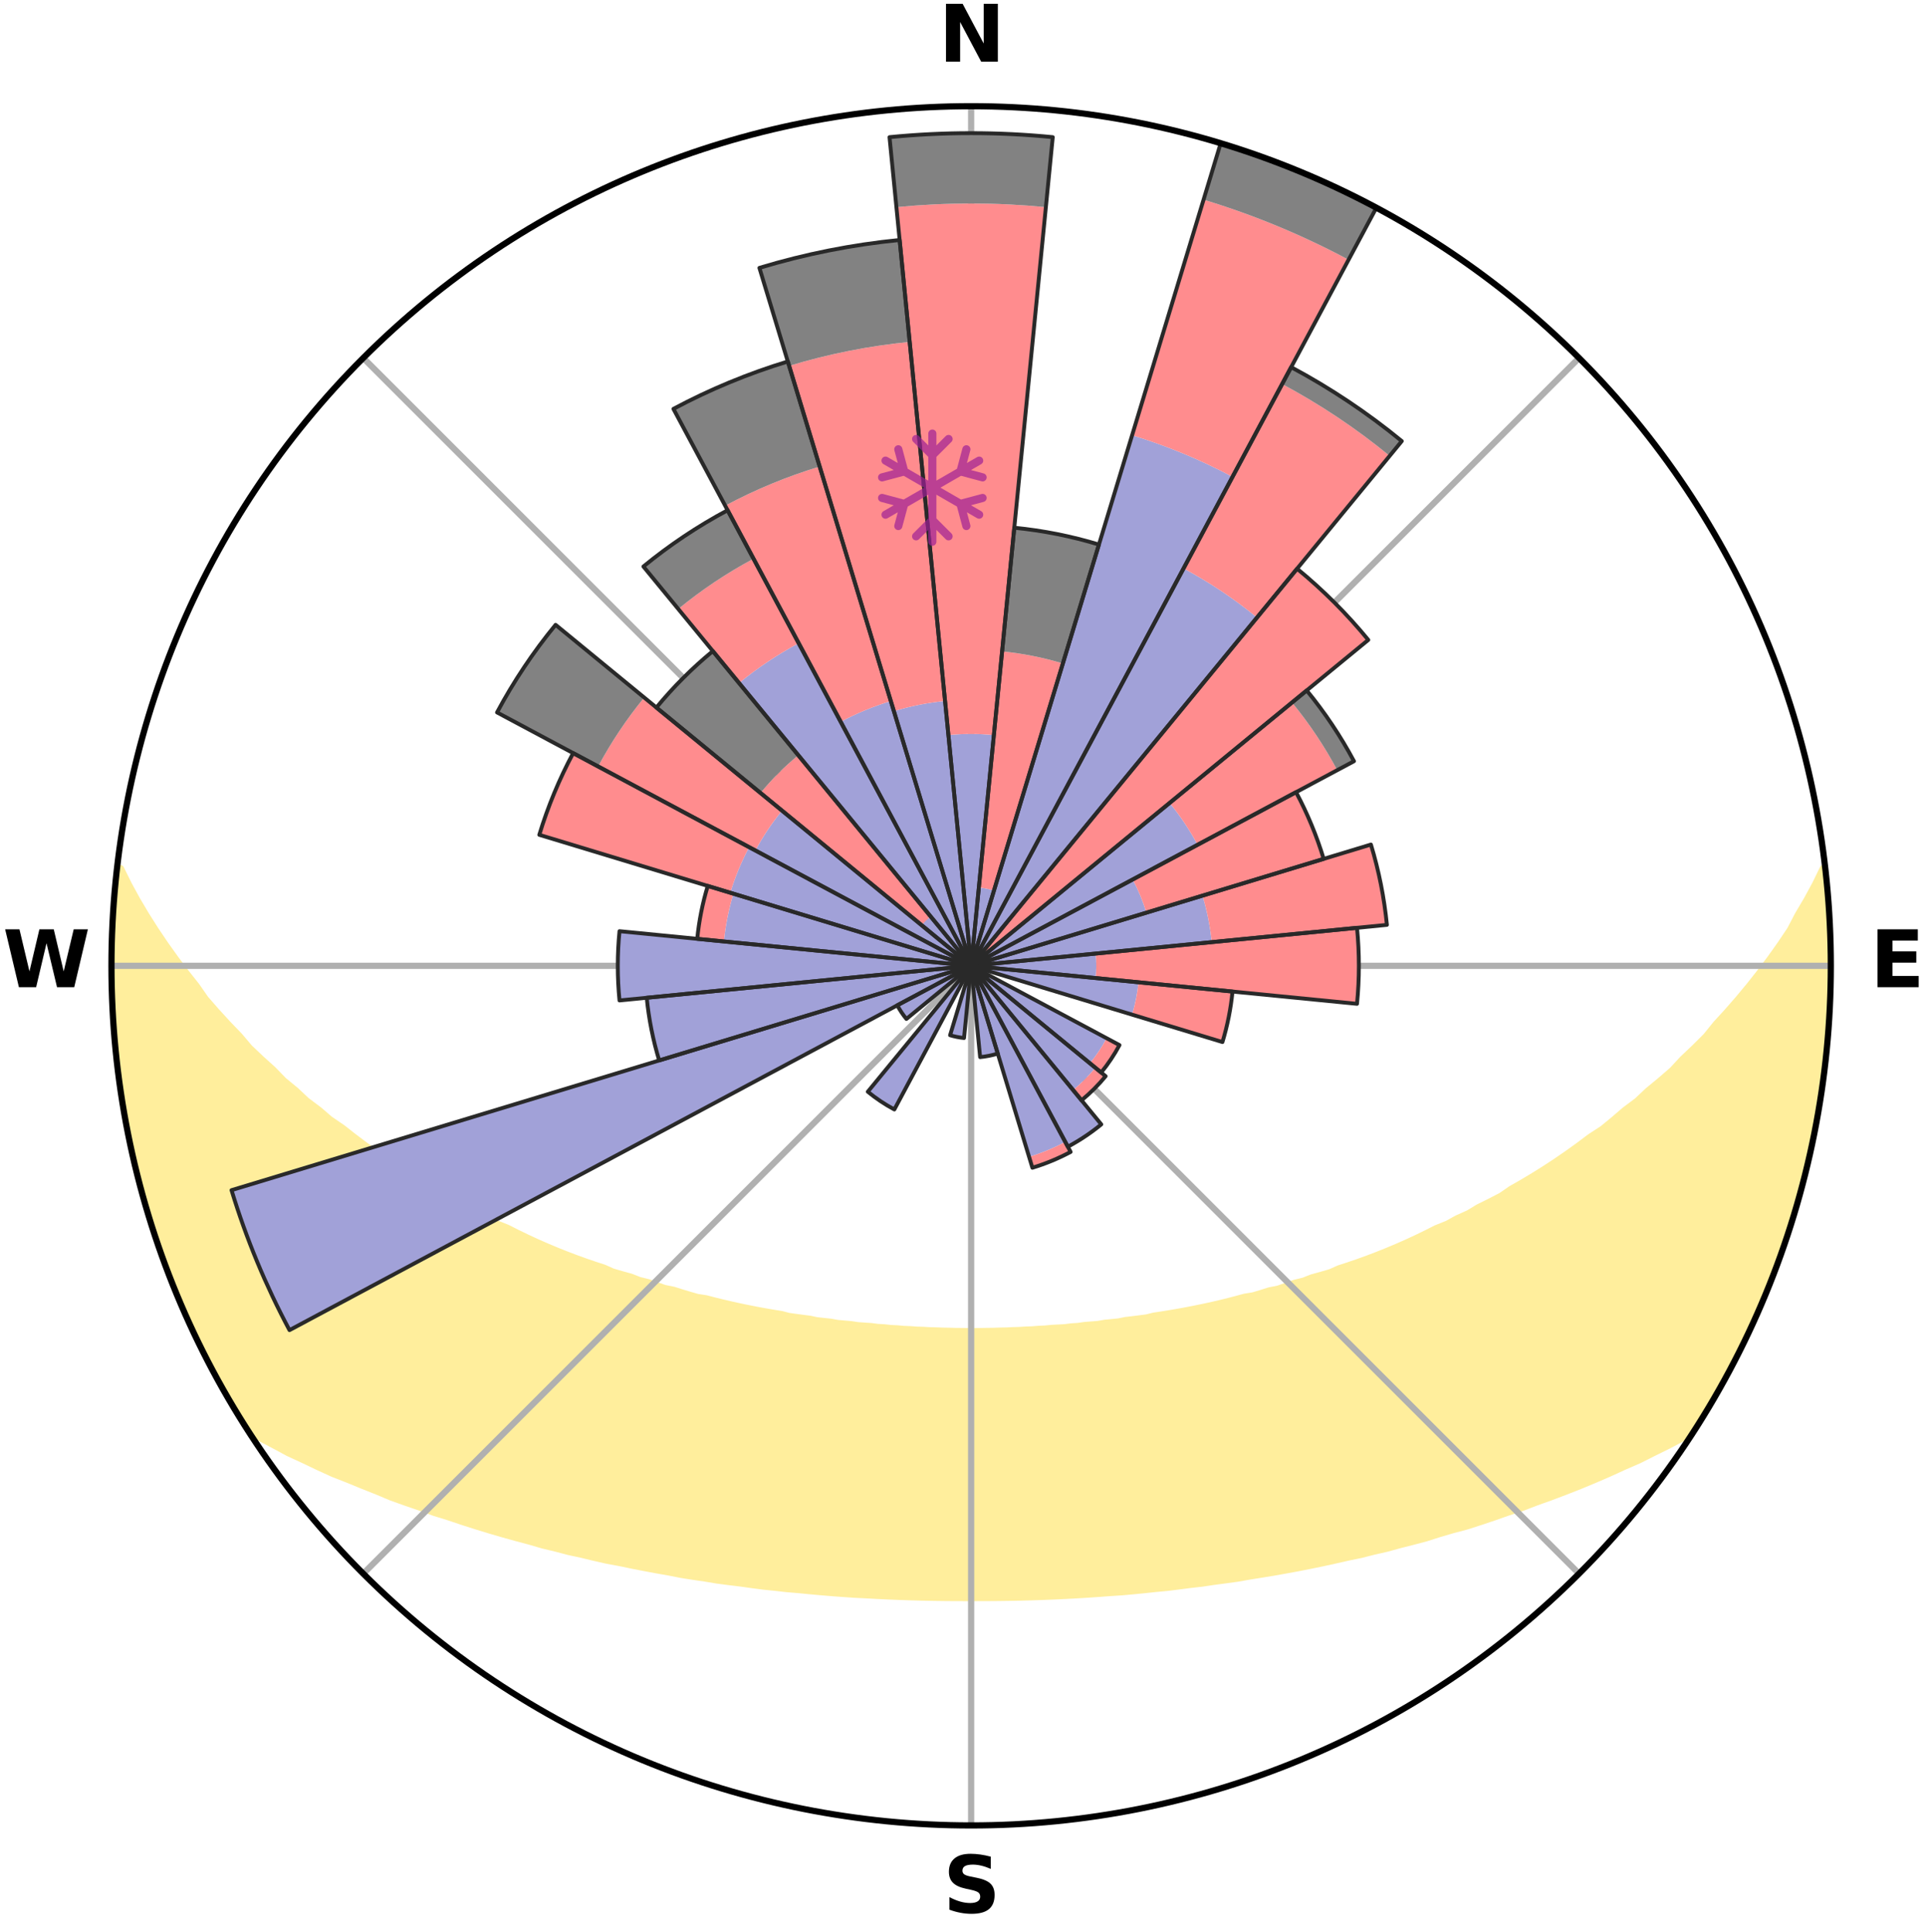 <?xml version="1.0" encoding="utf-8" standalone="no"?>
<!DOCTYPE svg PUBLIC "-//W3C//DTD SVG 1.1//EN"
  "http://www.w3.org/Graphics/SVG/1.1/DTD/svg11.dtd">
<svg xmlns:xlink="http://www.w3.org/1999/xlink" width="248.41pt" height="249.158pt" viewBox="0 0 248.41 249.158" xmlns="http://www.w3.org/2000/svg" version="1.1">
 <title>Ski Rose for Aramòn Panticosa</title>
 <defs>
  <style type="text/css">*{stroke-linejoin: round; stroke-linecap: butt}</style>
 </defs>
 <g id="figure_1">
  <g id="patch_1">
   <path d="M 0 249.158 
L 248.41 249.158 
L 248.41 0 
L 0 0 
z
" style="fill: #ffffff"/>
  </g>
  <g id="axes_1">
   <g id="patch_2">
    <path d="M 236.135 124.579 
C 236.135 110.018 233.267 95.599 227.695 82.147 
C 222.122 68.695 213.955 56.471 203.659 46.175 
C 193.363 35.879 181.139 27.711 167.687 22.139 
C 154.235 16.567 139.815 13.699 125.255 13.699 
C 110.694 13.699 96.275 16.567 82.823 22.139 
C 69.371 27.711 57.147 35.879 46.851 46.175 
C 36.555 56.471 28.387 68.695 22.815 82.147 
C 17.243 95.599 14.375 110.018 14.375 124.579 
C 14.375 139.14 17.243 153.559 22.815 167.011 
C 28.387 180.463 36.555 192.687 46.851 202.983 
C 57.147 213.279 69.371 221.447 82.823 227.019 
C 96.275 232.591 110.694 235.459 125.255 235.459 
C 139.815 235.459 154.235 232.591 167.687 227.019 
C 181.139 221.447 193.363 213.279 203.659 202.983 
C 213.955 192.687 222.122 180.463 227.695 167.011 
C 233.267 153.559 236.135 139.14 236.135 124.579 
M 125.255 124.579 
C 125.255 124.579 125.255 124.579 125.255 124.579 
C 125.255 124.579 125.255 124.579 125.255 124.579 
C 125.255 124.579 125.255 124.579 125.255 124.579 
C 125.255 124.579 125.255 124.579 125.255 124.579 
C 125.255 124.579 125.255 124.579 125.255 124.579 
C 125.255 124.579 125.255 124.579 125.255 124.579 
C 125.255 124.579 125.255 124.579 125.255 124.579 
C 125.255 124.579 125.255 124.579 125.255 124.579 
C 125.255 124.579 125.255 124.579 125.255 124.579 
C 125.255 124.579 125.255 124.579 125.255 124.579 
C 125.255 124.579 125.255 124.579 125.255 124.579 
C 125.255 124.579 125.255 124.579 125.255 124.579 
C 125.255 124.579 125.255 124.579 125.255 124.579 
C 125.255 124.579 125.255 124.579 125.255 124.579 
C 125.255 124.579 125.255 124.579 125.255 124.579 
C 125.255 124.579 125.255 124.579 125.255 124.579 
z
" style="fill: #ffffff"/>
   </g>
   <g id="PolyCollection_1">
    <defs>
     <path id="m62e78aa43c" d="M 235.387 -137.127 
L 235.194 -137.105 
L 234.202 -135.069 
L 233.116 -133.068 
L 231.958 -131.105 
L 230.962 -129.194 
L 229.701 -127.314 
L 228.398 -125.479 
L 227.057 -123.691 
L 225.682 -121.949 
L 224.275 -120.256 
L 222.84 -118.611 
L 221.377 -117.014 
L 220.113 -115.445 
L 218.603 -113.943 
L 217.071 -112.491 
L 215.742 -111.056 
L 214.173 -109.699 
L 212.588 -108.393 
L 211.207 -107.092 
L 209.595 -105.881 
L 208.186 -104.669 
L 206.765 -103.499 
L 205.124 -102.429 
L 203.685 -101.347 
L 202.238 -100.306 
L 200.784 -99.307 
L 199.326 -98.349 
L 197.863 -97.432 
L 196.397 -96.555 
L 194.931 -95.718 
L 193.654 -94.838 
L 192.186 -94.077 
L 190.72 -93.354 
L 189.439 -92.578 
L 187.979 -91.927 
L 186.699 -91.218 
L 185.248 -90.636 
L 183.974 -89.991 
L 182.702 -89.376 
L 181.433 -88.79 
L 180.168 -88.233 
L 178.908 -87.704 
L 177.654 -87.203 
L 176.407 -86.729 
L 175.166 -86.281 
L 173.934 -85.858 
L 172.71 -85.46 
L 171.627 -84.974 
L 170.418 -84.622 
L 169.22 -84.292 
L 168.152 -83.871 
L 166.973 -83.583 
L 165.917 -83.201 
L 164.865 -82.839 
L 163.715 -82.608 
L 162.677 -82.281 
L 161.645 -81.972 
L 160.527 -81.79 
L 159.511 -81.513 
L 158.501 -81.251 
L 157.499 -81.004 
L 156.503 -80.771 
L 155.514 -80.552 
L 154.532 -80.346 
L 153.558 -80.152 
L 152.592 -79.97 
L 151.632 -79.799 
L 150.681 -79.638 
L 149.737 -79.488 
L 148.801 -79.347 
L 147.917 -79.125 
L 146.993 -79.004 
L 146.076 -78.89 
L 145.167 -78.784 
L 144.298 -78.606 
L 143.4 -78.515 
L 142.509 -78.431 
L 141.65 -78.281 
L 140.77 -78.21 
L 139.896 -78.143 
L 139.046 -78.02 
L 138.182 -77.964 
L 137.338 -77.858 
L 136.483 -77.812 
L 135.632 -77.769 
L 134.796 -77.685 
L 133.953 -77.65 
L 133.12 -77.581 
L 132.283 -77.553 
L 131.453 -77.498 
L 130.622 -77.476 
L 129.794 -77.435 
L 128.966 -77.419 
L 128.141 -77.391 
L 127.316 -77.38 
L 126.491 -77.365 
L 125.667 -77.36 
L 124.843 -77.36 
L 124.019 -77.369 
L 123.194 -77.378 
L 122.369 -77.4 
L 121.543 -77.414 
L 120.717 -77.449 
L 119.887 -77.469 
L 119.059 -77.518 
L 118.225 -77.543 
L 117.394 -77.606 
L 116.555 -77.638 
L 115.72 -77.715 
L 114.874 -77.755 
L 114.036 -77.848 
L 113.182 -77.896 
L 112.339 -78.005 
L 111.476 -78.063 
L 110.608 -78.125 
L 109.756 -78.257 
L 108.878 -78.331 
L 107.993 -78.41 
L 107.131 -78.569 
L 106.235 -78.662 
L 105.332 -78.761 
L 104.461 -78.95 
L 103.546 -79.066 
L 102.624 -79.189 
L 101.695 -79.321 
L 100.809 -79.555 
L 99.867 -79.707 
L 98.919 -79.869 
L 97.962 -80.041 
L 96.998 -80.225 
L 96.027 -80.42 
L 95.048 -80.628 
L 94.062 -80.848 
L 93.069 -81.082 
L 92.068 -81.33 
L 91.062 -81.592 
L 89.958 -81.76 
L 88.934 -82.053 
L 87.905 -82.363 
L 86.87 -82.689 
L 85.723 -82.921 
L 84.674 -83.284 
L 83.62 -83.665 
L 82.445 -83.954 
L 81.379 -84.374 
L 80.185 -84.704 
L 78.98 -85.056 
L 77.899 -85.542 
L 76.678 -85.94 
L 75.449 -86.362 
L 74.212 -86.81 
L 72.968 -87.283 
L 71.717 -87.784 
L 70.46 -88.311 
L 69.199 -88.867 
L 67.933 -89.452 
L 66.664 -90.066 
L 65.392 -90.71 
L 63.945 -91.291 
L 62.669 -91.999 
L 61.212 -92.648 
L 59.933 -93.422 
L 58.471 -94.144 
L 57.195 -94.986 
L 55.732 -95.782 
L 54.268 -96.617 
L 52.806 -97.491 
L 51.346 -98.407 
L 49.89 -99.362 
L 48.439 -100.359 
L 46.995 -101.398 
L 45.559 -102.477 
L 44.132 -103.599 
L 42.503 -104.712 
L 41.097 -105.922 
L 39.488 -107.13 
L 38.109 -108.428 
L 36.528 -109.731 
L 35.182 -111.118 
L 33.634 -112.517 
L 32.106 -113.966 
L 30.821 -115.486 
L 29.336 -117.03 
L 27.877 -118.623 
L 26.443 -120.265 
L 25.263 -121.961 
L 23.89 -123.694 
L 22.55 -125.475 
L 21.247 -127.303 
L 19.985 -129.175 
L 18.769 -131.092 
L 17.609 -133.051 
L 16.518 -135.049 
L 15.518 -137.082 
L 15.132 -137.126 
L 15.132 -137.126 
L 14.902 -135.205 
L 14.84 -133.269 
L 14.646 -131.344 
L 14.485 -129.415 
L 14.55 -127.478 
L 14.453 -125.546 
L 14.389 -123.612 
L 14.583 -121.681 
L 14.582 -119.747 
L 14.613 -117.812 
L 14.867 -115.891 
L 14.958 -113.959 
L 15.12 -112.031 
L 15.465 -110.125 
L 15.604 -108.192 
L 16.051 -106.305 
L 16.294 -104.384 
L 16.615 -102.476 
L 17.057 -100.592 
L 17.442 -98.695 
L 17.938 -96.825 
L 18.514 -94.977 
L 18.993 -93.103 
L 19.518 -91.24 
L 20.18 -89.421 
L 20.754 -87.573 
L 21.419 -85.757 
L 22.114 -83.951 
L 22.895 -82.18 
L 23.596 -80.377 
L 24.388 -78.611 
L 25.216 -76.863 
L 26.041 -75.113 
L 26.957 -73.408 
L 27.83 -71.682 
L 28.762 -69.986 
L 29.728 -68.31 
L 30.717 -66.646 
L 31.766 -65.02 
L 33.451 -63.816 
L 35.369 -62.802 
L 37.237 -61.797 
L 39.192 -60.896 
L 41.083 -59.992 
L 42.973 -59.129 
L 44.929 -58.364 
L 46.816 -57.586 
L 48.693 -56.843 
L 50.503 -56.082 
L 52.37 -55.414 
L 54.224 -54.777 
L 56.014 -54.119 
L 57.851 -53.551 
L 59.623 -52.955 
L 61.386 -52.389 
L 63.14 -51.852 
L 64.883 -51.342 
L 66.616 -50.86 
L 68.338 -50.403 
L 70.006 -49.915 
L 71.707 -49.507 
L 73.36 -49.072 
L 75.038 -48.71 
L 76.669 -48.315 
L 78.294 -47.946 
L 79.937 -47.645 
L 81.538 -47.311 
L 83.133 -47.001 
L 84.715 -46.703 
L 86.291 -46.429 
L 87.834 -46.124 
L 89.388 -45.877 
L 90.936 -45.652 
L 92.457 -45.397 
L 93.985 -45.195 
L 95.506 -45.012 
L 97.004 -44.802 
L 98.497 -44.607 
L 99.992 -44.456 
L 101.471 -44.287 
L 102.954 -44.164 
L 104.421 -44.02 
L 105.882 -43.887 
L 107.339 -43.767 
L 108.791 -43.658 
L 110.239 -43.56 
L 111.685 -43.488 
L 113.124 -43.409 
L 114.56 -43.341 
L 115.992 -43.282 
L 117.422 -43.234 
L 118.85 -43.194 
L 120.275 -43.164 
L 121.699 -43.144 
L 123.122 -43.132 
L 124.544 -43.129 
L 125.966 -43.13 
L 127.388 -43.134 
L 128.81 -43.145 
L 130.234 -43.164 
L 131.66 -43.193 
L 133.088 -43.232 
L 134.518 -43.28 
L 135.951 -43.337 
L 137.386 -43.405 
L 138.826 -43.482 
L 140.269 -43.57 
L 141.716 -43.669 
L 143.168 -43.779 
L 144.631 -43.871 
L 146.093 -44.002 
L 147.561 -44.146 
L 149.034 -44.303 
L 150.522 -44.443 
L 152.007 -44.625 
L 153.499 -44.821 
L 155.012 -44.99 
L 156.517 -45.215 
L 158.044 -45.418 
L 159.584 -45.628 
L 161.111 -45.899 
L 162.665 -46.147 
L 164.232 -46.403 
L 165.805 -46.683 
L 167.391 -46.974 
L 168.983 -47.29 
L 170.589 -47.618 
L 172.2 -47.972 
L 173.824 -48.341 
L 175.49 -48.682 
L 177.13 -49.1 
L 178.82 -49.484 
L 180.483 -49.942 
L 182.194 -50.374 
L 183.917 -50.83 
L 185.603 -51.371 
L 187.345 -51.881 
L 189.15 -52.359 
L 190.914 -52.925 
L 192.687 -53.521 
L 194.468 -54.147 
L 196.311 -54.752 
L 198.109 -55.443 
L 199.975 -56.11 
L 201.845 -56.817 
L 203.728 -57.557 
L 205.611 -58.339 
L 207.503 -59.156 
L 209.391 -60.019 
L 211.35 -60.872 
L 213.237 -61.822 
L 215.178 -62.777 
L 217.095 -63.792 
L 218.767 -65.005 
L 219.789 -66.648 
L 220.789 -68.305 
L 221.708 -70.009 
L 222.66 -71.692 
L 223.582 -73.393 
L 224.433 -75.131 
L 225.313 -76.854 
L 226.055 -78.642 
L 226.843 -80.407 
L 227.573 -82.197 
L 228.397 -83.95 
L 229.058 -85.769 
L 229.768 -87.569 
L 230.293 -89.434 
L 230.944 -91.255 
L 231.55 -93.093 
L 232.027 -94.969 
L 232.533 -96.835 
L 232.995 -98.713 
L 233.411 -100.601 
L 233.893 -102.476 
L 234.229 -104.382 
L 234.59 -106.283 
L 234.835 -108.202 
L 235.168 -110.109 
L 235.393 -112.03 
L 235.516 -113.962 
L 235.74 -115.884 
L 235.787 -117.819 
L 235.991 -119.744 
L 235.964 -121.68 
L 236.096 -123.612 
L 235.997 -125.545 
L 236.059 -127.481 
L 235.893 -129.41 
L 235.84 -131.343 
L 235.753 -133.275 
L 235.539 -135.198 
L 235.387 -137.127 
z
" style="stroke: #ffee9c"/>
    </defs>
    <g clip-path="url(#pf24e4ae841)">
     <use xlink:href="#m62e78aa43c" x="0" y="249.158" style="fill: #ffee9c; stroke: #ffee9c"/>
    </g>
   </g>
   <g id="matplotlib.axis_1">
    <g id="xtick_1">
     <g id="line2d_1">
      <path d="M 125.255 124.579 
L 125.255 13.699 
" clip-path="url(#pf24e4ae841)" style="fill: none; stroke: #b0b0b0; stroke-width: 0.8; stroke-linecap: square"/>
     </g>
     <g id="text_1">
      <!-- N -->
      <g transform="translate(121.07 7.958) scale(0.1 -0.1)">
       <defs>
        <path id="DejaVuSans-Bold-4e" d="M 588 4666 
L 1931 4666 
L 3628 1466 
L 3628 4666 
L 4769 4666 
L 4769 0 
L 3425 0 
L 1728 3200 
L 1728 0 
L 588 0 
L 588 4666 
z
" transform="scale(0.016)"/>
       </defs>
       <use xlink:href="#DejaVuSans-Bold-4e"/>
      </g>
     </g>
    </g>
    <g id="xtick_2">
     <g id="line2d_2">
      <path d="M 125.255 124.579 
L 203.659 46.175 
" clip-path="url(#pf24e4ae841)" style="fill: none; stroke: #b0b0b0; stroke-width: 0.8; stroke-linecap: square"/>
     </g>
    </g>
    <g id="xtick_3">
     <g id="line2d_3">
      <path d="M 125.255 124.579 
L 236.135 124.579 
" clip-path="url(#pf24e4ae841)" style="fill: none; stroke: #b0b0b0; stroke-width: 0.8; stroke-linecap: square"/>
     </g>
     <g id="text_2">
      <!-- E -->
      <g transform="translate(241.219 127.338) scale(0.1 -0.1)">
       <defs>
        <path id="DejaVuSans-Bold-45" d="M 588 4666 
L 3834 4666 
L 3834 3756 
L 1791 3756 
L 1791 2888 
L 3713 2888 
L 3713 1978 
L 1791 1978 
L 1791 909 
L 3903 909 
L 3903 0 
L 588 0 
L 588 4666 
z
" transform="scale(0.016)"/>
       </defs>
       <use xlink:href="#DejaVuSans-Bold-45"/>
      </g>
     </g>
    </g>
    <g id="xtick_4">
     <g id="line2d_4">
      <path d="M 125.255 124.579 
L 203.659 202.983 
" clip-path="url(#pf24e4ae841)" style="fill: none; stroke: #b0b0b0; stroke-width: 0.8; stroke-linecap: square"/>
     </g>
    </g>
    <g id="xtick_5">
     <g id="line2d_5">
      <path d="M 125.255 124.579 
L 125.255 235.459 
" clip-path="url(#pf24e4ae841)" style="fill: none; stroke: #b0b0b0; stroke-width: 0.8; stroke-linecap: square"/>
     </g>
     <g id="text_3">
      <!-- S -->
      <g transform="translate(121.654 246.718) scale(0.1 -0.1)">
       <defs>
        <path id="DejaVuSans-Bold-53" d="M 3834 4519 
L 3834 3531 
Q 3450 3703 3084 3790 
Q 2719 3878 2394 3878 
Q 1963 3878 1756 3759 
Q 1550 3641 1550 3391 
Q 1550 3203 1689 3098 
Q 1828 2994 2194 2919 
L 2706 2816 
Q 3484 2659 3812 2340 
Q 4141 2022 4141 1434 
Q 4141 663 3683 286 
Q 3225 -91 2284 -91 
Q 1841 -91 1394 -6 
Q 947 78 500 244 
L 500 1259 
Q 947 1022 1364 901 
Q 1781 781 2169 781 
Q 2563 781 2772 912 
Q 2981 1044 2981 1288 
Q 2981 1506 2839 1625 
Q 2697 1744 2272 1838 
L 1806 1941 
Q 1106 2091 782 2419 
Q 459 2747 459 3303 
Q 459 4000 909 4375 
Q 1359 4750 2203 4750 
Q 2588 4750 2994 4692 
Q 3400 4634 3834 4519 
z
" transform="scale(0.016)"/>
       </defs>
       <use xlink:href="#DejaVuSans-Bold-53"/>
      </g>
     </g>
    </g>
    <g id="xtick_6">
     <g id="line2d_6">
      <path d="M 125.255 124.579 
L 46.851 202.983 
" clip-path="url(#pf24e4ae841)" style="fill: none; stroke: #b0b0b0; stroke-width: 0.8; stroke-linecap: square"/>
     </g>
    </g>
    <g id="xtick_7">
     <g id="line2d_7">
      <path d="M 125.255 124.579 
L 14.375 124.579 
" clip-path="url(#pf24e4ae841)" style="fill: none; stroke: #b0b0b0; stroke-width: 0.8; stroke-linecap: square"/>
     </g>
     <g id="text_4">
      <!-- W -->
      <g transform="translate(0.36 127.338) scale(0.1 -0.1)">
       <defs>
        <path id="DejaVuSans-Bold-57" d="M 191 4666 
L 1344 4666 
L 2150 1275 
L 2950 4666 
L 4109 4666 
L 4909 1275 
L 5716 4666 
L 6859 4666 
L 5759 0 
L 4372 0 
L 3525 3547 
L 2688 0 
L 1300 0 
L 191 4666 
z
" transform="scale(0.016)"/>
       </defs>
       <use xlink:href="#DejaVuSans-Bold-57"/>
      </g>
     </g>
    </g>
    <g id="xtick_8">
     <g id="line2d_8">
      <path d="M 125.255 124.579 
L 46.851 46.175 
" clip-path="url(#pf24e4ae841)" style="fill: none; stroke: #b0b0b0; stroke-width: 0.8; stroke-linecap: square"/>
     </g>
    </g>
   </g>
   <g id="matplotlib.axis_2"/>
   <g id="patch_3">
    <path d="M 125.255 124.579 
C 125.255 124.579 125.255 124.579 125.255 124.579 
C 125.255 124.579 125.255 124.579 125.255 124.579 
L 125.255 124.579 
C 125.255 124.579 125.255 124.579 125.255 124.579 
C 125.255 124.579 125.255 124.579 125.255 124.579 
z
" clip-path="url(#pf24e4ae841)" style="fill: #d9d9d9"/>
   </g>
   <g id="patch_4">
    <path d="M 125.255 124.579 
C 125.255 124.579 125.255 124.579 125.255 124.579 
C 125.255 124.579 125.255 124.579 125.255 124.579 
L 125.255 124.579 
C 125.255 124.579 125.255 124.579 125.255 124.579 
C 125.255 124.579 125.255 124.579 125.255 124.579 
z
" clip-path="url(#pf24e4ae841)" style="fill: #d9d9d9"/>
   </g>
   <g id="patch_5">
    <path d="M 125.255 124.579 
C 125.255 124.579 125.255 124.579 125.255 124.579 
C 125.255 124.579 125.255 124.579 125.255 124.579 
L 125.255 124.579 
C 125.255 124.579 125.255 124.579 125.255 124.579 
C 125.255 124.579 125.255 124.579 125.255 124.579 
z
" clip-path="url(#pf24e4ae841)" style="fill: #d9d9d9"/>
   </g>
   <g id="patch_6">
    <path d="M 125.255 124.579 
C 125.255 124.579 125.255 124.579 125.255 124.579 
C 125.255 124.579 125.255 124.579 125.255 124.579 
L 125.255 124.579 
C 125.255 124.579 125.255 124.579 125.255 124.579 
C 125.255 124.579 125.255 124.579 125.255 124.579 
z
" clip-path="url(#pf24e4ae841)" style="fill: #d9d9d9"/>
   </g>
   <g id="patch_7">
    <path d="M 125.255 124.579 
C 125.255 124.579 125.255 124.579 125.255 124.579 
C 125.255 124.579 125.255 124.579 125.255 124.579 
L 125.255 124.579 
C 125.255 124.579 125.255 124.579 125.255 124.579 
C 125.255 124.579 125.255 124.579 125.255 124.579 
z
" clip-path="url(#pf24e4ae841)" style="fill: #d9d9d9"/>
   </g>
   <g id="patch_8">
    <path d="M 125.255 124.579 
C 125.255 124.579 125.255 124.579 125.255 124.579 
C 125.255 124.579 125.255 124.579 125.255 124.579 
L 125.255 124.579 
C 125.255 124.579 125.255 124.579 125.255 124.579 
C 125.255 124.579 125.255 124.579 125.255 124.579 
z
" clip-path="url(#pf24e4ae841)" style="fill: #d9d9d9"/>
   </g>
   <g id="patch_9">
    <path d="M 125.255 124.579 
C 125.255 124.579 125.255 124.579 125.255 124.579 
C 125.255 124.579 125.255 124.579 125.255 124.579 
L 125.255 124.579 
C 125.255 124.579 125.255 124.579 125.255 124.579 
C 125.255 124.579 125.255 124.579 125.255 124.579 
z
" clip-path="url(#pf24e4ae841)" style="fill: #d9d9d9"/>
   </g>
   <g id="patch_10">
    <path d="M 125.255 124.579 
C 125.255 124.579 125.255 124.579 125.255 124.579 
C 125.255 124.579 125.255 124.579 125.255 124.579 
L 125.255 124.579 
C 125.255 124.579 125.255 124.579 125.255 124.579 
C 125.255 124.579 125.255 124.579 125.255 124.579 
z
" clip-path="url(#pf24e4ae841)" style="fill: #d9d9d9"/>
   </g>
   <g id="patch_11">
    <path d="M 125.255 124.579 
C 125.255 124.579 125.255 124.579 125.255 124.579 
C 125.255 124.579 125.255 124.579 125.255 124.579 
L 125.255 124.579 
C 125.255 124.579 125.255 124.579 125.255 124.579 
C 125.255 124.579 125.255 124.579 125.255 124.579 
z
" clip-path="url(#pf24e4ae841)" style="fill: #d9d9d9"/>
   </g>
   <g id="patch_12">
    <path d="M 125.255 124.579 
C 125.255 124.579 125.255 124.579 125.255 124.579 
C 125.255 124.579 125.255 124.579 125.255 124.579 
L 125.255 124.579 
C 125.255 124.579 125.255 124.579 125.255 124.579 
C 125.255 124.579 125.255 124.579 125.255 124.579 
z
" clip-path="url(#pf24e4ae841)" style="fill: #d9d9d9"/>
   </g>
   <g id="patch_13">
    <path d="M 125.255 124.579 
C 125.255 124.579 125.255 124.579 125.255 124.579 
C 125.255 124.579 125.255 124.579 125.255 124.579 
L 125.255 124.579 
C 125.255 124.579 125.255 124.579 125.255 124.579 
C 125.255 124.579 125.255 124.579 125.255 124.579 
z
" clip-path="url(#pf24e4ae841)" style="fill: #d9d9d9"/>
   </g>
   <g id="patch_14">
    <path d="M 125.255 124.579 
C 125.255 124.579 125.255 124.579 125.255 124.579 
C 125.255 124.579 125.255 124.579 125.255 124.579 
L 125.255 124.579 
C 125.255 124.579 125.255 124.579 125.255 124.579 
C 125.255 124.579 125.255 124.579 125.255 124.579 
z
" clip-path="url(#pf24e4ae841)" style="fill: #d9d9d9"/>
   </g>
   <g id="patch_15">
    <path d="M 125.255 124.579 
C 125.255 124.579 125.255 124.579 125.255 124.579 
C 125.255 124.579 125.255 124.579 125.255 124.579 
L 125.255 124.579 
C 125.255 124.579 125.255 124.579 125.255 124.579 
C 125.255 124.579 125.255 124.579 125.255 124.579 
z
" clip-path="url(#pf24e4ae841)" style="fill: #d9d9d9"/>
   </g>
   <g id="patch_16">
    <path d="M 125.255 124.579 
C 125.255 124.579 125.255 124.579 125.255 124.579 
C 125.255 124.579 125.255 124.579 125.255 124.579 
L 125.255 124.579 
C 125.255 124.579 125.255 124.579 125.255 124.579 
C 125.255 124.579 125.255 124.579 125.255 124.579 
z
" clip-path="url(#pf24e4ae841)" style="fill: #d9d9d9"/>
   </g>
   <g id="patch_17">
    <path d="M 125.255 124.579 
C 125.255 124.579 125.255 124.579 125.255 124.579 
C 125.255 124.579 125.255 124.579 125.255 124.579 
L 125.255 124.579 
C 125.255 124.579 125.255 124.579 125.255 124.579 
C 125.255 124.579 125.255 124.579 125.255 124.579 
z
" clip-path="url(#pf24e4ae841)" style="fill: #d9d9d9"/>
   </g>
   <g id="patch_18">
    <path d="M 125.255 124.579 
C 125.255 124.579 125.255 124.579 125.255 124.579 
C 125.255 124.579 125.255 124.579 125.255 124.579 
L 125.255 124.579 
C 125.255 124.579 125.255 124.579 125.255 124.579 
C 125.255 124.579 125.255 124.579 125.255 124.579 
z
" clip-path="url(#pf24e4ae841)" style="fill: #d9d9d9"/>
   </g>
   <g id="patch_19">
    <path d="M 125.255 124.579 
C 125.255 124.579 125.255 124.579 125.255 124.579 
C 125.255 124.579 125.255 124.579 125.255 124.579 
L 125.255 124.579 
C 125.255 124.579 125.255 124.579 125.255 124.579 
C 125.255 124.579 125.255 124.579 125.255 124.579 
z
" clip-path="url(#pf24e4ae841)" style="fill: #d9d9d9"/>
   </g>
   <g id="patch_20">
    <path d="M 125.255 124.579 
C 125.255 124.579 125.255 124.579 125.255 124.579 
C 125.255 124.579 125.255 124.579 125.255 124.579 
L 125.255 124.579 
C 125.255 124.579 125.255 124.579 125.255 124.579 
C 125.255 124.579 125.255 124.579 125.255 124.579 
z
" clip-path="url(#pf24e4ae841)" style="fill: #d9d9d9"/>
   </g>
   <g id="patch_21">
    <path d="M 125.255 124.579 
C 125.255 124.579 125.255 124.579 125.255 124.579 
C 125.255 124.579 125.255 124.579 125.255 124.579 
L 125.255 124.579 
C 125.255 124.579 125.255 124.579 125.255 124.579 
C 125.255 124.579 125.255 124.579 125.255 124.579 
z
" clip-path="url(#pf24e4ae841)" style="fill: #d9d9d9"/>
   </g>
   <g id="patch_22">
    <path d="M 125.255 124.579 
C 125.255 124.579 125.255 124.579 125.255 124.579 
C 125.255 124.579 125.255 124.579 125.255 124.579 
L 125.255 124.579 
C 125.255 124.579 125.255 124.579 125.255 124.579 
C 125.255 124.579 125.255 124.579 125.255 124.579 
z
" clip-path="url(#pf24e4ae841)" style="fill: #d9d9d9"/>
   </g>
   <g id="patch_23">
    <path d="M 125.255 124.579 
C 125.255 124.579 125.255 124.579 125.255 124.579 
C 125.255 124.579 125.255 124.579 125.255 124.579 
L 125.255 124.579 
C 125.255 124.579 125.255 124.579 125.255 124.579 
C 125.255 124.579 125.255 124.579 125.255 124.579 
z
" clip-path="url(#pf24e4ae841)" style="fill: #d9d9d9"/>
   </g>
   <g id="patch_24">
    <path d="M 125.255 124.579 
C 125.255 124.579 125.255 124.579 125.255 124.579 
C 125.255 124.579 125.255 124.579 125.255 124.579 
L 125.255 124.579 
C 125.255 124.579 125.255 124.579 125.255 124.579 
C 125.255 124.579 125.255 124.579 125.255 124.579 
z
" clip-path="url(#pf24e4ae841)" style="fill: #d9d9d9"/>
   </g>
   <g id="patch_25">
    <path d="M 125.255 124.579 
C 125.255 124.579 125.255 124.579 125.255 124.579 
C 125.255 124.579 125.255 124.579 125.255 124.579 
L 125.255 124.579 
C 125.255 124.579 125.255 124.579 125.255 124.579 
C 125.255 124.579 125.255 124.579 125.255 124.579 
z
" clip-path="url(#pf24e4ae841)" style="fill: #d9d9d9"/>
   </g>
   <g id="patch_26">
    <path d="M 125.255 124.579 
C 125.255 124.579 125.255 124.579 125.255 124.579 
C 125.255 124.579 125.255 124.579 125.255 124.579 
L 125.255 124.579 
C 125.255 124.579 125.255 124.579 125.255 124.579 
C 125.255 124.579 125.255 124.579 125.255 124.579 
z
" clip-path="url(#pf24e4ae841)" style="fill: #d9d9d9"/>
   </g>
   <g id="patch_27">
    <path d="M 125.255 124.579 
C 125.255 124.579 125.255 124.579 125.255 124.579 
C 125.255 124.579 125.255 124.579 125.255 124.579 
L 125.255 124.579 
C 125.255 124.579 125.255 124.579 125.255 124.579 
C 125.255 124.579 125.255 124.579 125.255 124.579 
z
" clip-path="url(#pf24e4ae841)" style="fill: #d9d9d9"/>
   </g>
   <g id="patch_28">
    <path d="M 125.255 124.579 
C 125.255 124.579 125.255 124.579 125.255 124.579 
C 125.255 124.579 125.255 124.579 125.255 124.579 
L 125.255 124.579 
C 125.255 124.579 125.255 124.579 125.255 124.579 
C 125.255 124.579 125.255 124.579 125.255 124.579 
z
" clip-path="url(#pf24e4ae841)" style="fill: #d9d9d9"/>
   </g>
   <g id="patch_29">
    <path d="M 125.255 124.579 
C 125.255 124.579 125.255 124.579 125.255 124.579 
C 125.255 124.579 125.255 124.579 125.255 124.579 
L 125.255 124.579 
C 125.255 124.579 125.255 124.579 125.255 124.579 
C 125.255 124.579 125.255 124.579 125.255 124.579 
z
" clip-path="url(#pf24e4ae841)" style="fill: #d9d9d9"/>
   </g>
   <g id="patch_30">
    <path d="M 125.255 124.579 
C 125.255 124.579 125.255 124.579 125.255 124.579 
C 125.255 124.579 125.255 124.579 125.255 124.579 
L 125.255 124.579 
C 125.255 124.579 125.255 124.579 125.255 124.579 
C 125.255 124.579 125.255 124.579 125.255 124.579 
z
" clip-path="url(#pf24e4ae841)" style="fill: #d9d9d9"/>
   </g>
   <g id="patch_31">
    <path d="M 125.255 124.579 
C 125.255 124.579 125.255 124.579 125.255 124.579 
C 125.255 124.579 125.255 124.579 125.255 124.579 
L 125.255 124.579 
C 125.255 124.579 125.255 124.579 125.255 124.579 
C 125.255 124.579 125.255 124.579 125.255 124.579 
z
" clip-path="url(#pf24e4ae841)" style="fill: #d9d9d9"/>
   </g>
   <g id="patch_32">
    <path d="M 125.255 124.579 
C 125.255 124.579 125.255 124.579 125.255 124.579 
C 125.255 124.579 125.255 124.579 125.255 124.579 
L 125.255 124.579 
C 125.255 124.579 125.255 124.579 125.255 124.579 
C 125.255 124.579 125.255 124.579 125.255 124.579 
z
" clip-path="url(#pf24e4ae841)" style="fill: #d9d9d9"/>
   </g>
   <g id="patch_33">
    <path d="M 125.255 124.579 
C 125.255 124.579 125.255 124.579 125.255 124.579 
C 125.255 124.579 125.255 124.579 125.255 124.579 
L 125.255 124.579 
C 125.255 124.579 125.255 124.579 125.255 124.579 
C 125.255 124.579 125.255 124.579 125.255 124.579 
z
" clip-path="url(#pf24e4ae841)" style="fill: #d9d9d9"/>
   </g>
   <g id="patch_34">
    <path d="M 125.255 124.579 
C 125.255 124.579 125.255 124.579 125.255 124.579 
C 125.255 124.579 125.255 124.579 125.255 124.579 
L 125.255 124.579 
C 125.255 124.579 125.255 124.579 125.255 124.579 
C 125.255 124.579 125.255 124.579 125.255 124.579 
z
" clip-path="url(#pf24e4ae841)" style="fill: #d9d9d9"/>
   </g>
   <g id="patch_35">
    <path d="M 125.255 124.579 
C 125.255 124.579 125.255 124.579 125.255 124.579 
C 125.255 124.579 125.255 124.579 125.255 124.579 
L 128.186 94.814 
C 127.212 94.718 126.234 94.67 125.255 94.67 
C 124.276 94.67 123.297 94.718 122.323 94.814 
z
" clip-path="url(#pf24e4ae841)" style="fill: #a1a1d8"/>
   </g>
   <g id="patch_36">
    <path d="M 125.255 124.579 
C 125.255 124.579 125.255 124.579 125.255 124.579 
C 125.255 124.579 125.255 124.579 125.255 124.579 
L 128.202 114.864 
C 127.884 114.767 127.561 114.687 127.235 114.622 
C 126.91 114.557 126.581 114.508 126.25 114.476 
z
" clip-path="url(#pf24e4ae841)" style="fill: #a1a1d8"/>
   </g>
   <g id="patch_37">
    <path d="M 125.255 124.579 
C 125.255 124.579 125.255 124.579 125.255 124.579 
C 125.255 124.579 125.255 124.579 125.255 124.579 
L 158.967 61.507 
C 156.903 60.404 154.786 59.403 152.623 58.507 
C 150.46 57.611 148.255 56.822 146.015 56.142 
z
" clip-path="url(#pf24e4ae841)" style="fill: #a1a1d8"/>
   </g>
   <g id="patch_38">
    <path d="M 125.255 124.579 
C 125.255 124.579 125.255 124.579 125.255 124.579 
C 125.255 124.579 125.255 124.579 125.255 124.579 
L 162.126 79.652 
C 160.655 78.445 159.126 77.311 157.545 76.254 
C 155.963 75.197 154.33 74.219 152.652 73.322 
z
" clip-path="url(#pf24e4ae841)" style="fill: #a1a1d8"/>
   </g>
   <g id="patch_39">
    <path d="M 125.255 124.579 
C 125.255 124.579 125.255 124.579 125.255 124.579 
C 125.255 124.579 125.255 124.579 125.255 124.579 
L 127.122 123.047 
C 127.072 122.986 127.019 122.927 126.963 122.871 
C 126.907 122.815 126.848 122.762 126.787 122.712 
z
" clip-path="url(#pf24e4ae841)" style="fill: #a1a1d8"/>
   </g>
   <g id="patch_40">
    <path d="M 125.255 124.579 
C 125.255 124.579 125.255 124.579 125.255 124.579 
C 125.255 124.579 125.255 124.579 125.255 124.579 
L 154.462 108.967 
C 153.951 108.011 153.394 107.081 152.792 106.18 
C 152.189 105.278 151.543 104.407 150.855 103.569 
z
" clip-path="url(#pf24e4ae841)" style="fill: #a1a1d8"/>
   </g>
   <g id="patch_41">
    <path d="M 125.255 124.579 
C 125.255 124.579 125.255 124.579 125.255 124.579 
C 125.255 124.579 125.255 124.579 125.255 124.579 
L 147.862 117.721 
C 147.638 116.981 147.377 116.253 147.081 115.538 
C 146.785 114.824 146.455 114.124 146.09 113.442 
z
" clip-path="url(#pf24e4ae841)" style="fill: #a1a1d8"/>
   </g>
   <g id="patch_42">
    <path d="M 125.255 124.579 
C 125.255 124.579 125.255 124.579 125.255 124.579 
C 125.255 124.579 125.255 124.579 125.255 124.579 
L 156.287 121.523 
C 156.187 120.507 156.037 119.497 155.838 118.496 
C 155.639 117.495 155.391 116.504 155.095 115.527 
z
" clip-path="url(#pf24e4ae841)" style="fill: #a1a1d8"/>
   </g>
   <g id="patch_43">
    <path d="M 125.255 124.579 
C 125.255 124.579 125.255 124.579 125.255 124.579 
C 125.255 124.579 125.255 124.579 125.255 124.579 
L 141.32 126.161 
C 141.372 125.635 141.398 125.107 141.398 124.579 
C 141.398 124.051 141.372 123.523 141.32 122.997 
z
" clip-path="url(#pf24e4ae841)" style="fill: #a1a1d8"/>
   </g>
   <g id="patch_44">
    <path d="M 125.255 124.579 
C 125.255 124.579 125.255 124.579 125.255 124.579 
C 125.255 124.579 125.255 124.579 125.255 124.579 
L 146.014 130.876 
C 146.221 130.197 146.393 129.508 146.532 128.811 
C 146.67 128.115 146.774 127.412 146.844 126.705 
z
" clip-path="url(#pf24e4ae841)" style="fill: #a1a1d8"/>
   </g>
   <g id="patch_45">
    <path d="M 125.255 124.579 
C 125.255 124.579 125.255 124.579 125.255 124.579 
C 125.255 124.579 125.255 124.579 125.255 124.579 
L 125.255 124.579 
C 125.255 124.579 125.255 124.579 125.255 124.579 
C 125.255 124.579 125.255 124.579 125.255 124.579 
z
" clip-path="url(#pf24e4ae841)" style="fill: #a1a1d8"/>
   </g>
   <g id="patch_46">
    <path d="M 125.255 124.579 
C 125.255 124.579 125.255 124.579 125.255 124.579 
C 125.255 124.579 125.255 124.579 125.255 124.579 
L 140.576 137.153 
C 140.987 136.651 141.374 136.13 141.734 135.59 
C 142.095 135.051 142.429 134.494 142.734 133.922 
z
" clip-path="url(#pf24e4ae841)" style="fill: #a1a1d8"/>
   </g>
   <g id="patch_47">
    <path d="M 125.255 124.579 
C 125.255 124.579 125.255 124.579 125.255 124.579 
C 125.255 124.579 125.255 124.579 125.255 124.579 
L 138.407 140.604 
C 138.931 140.174 139.434 139.718 139.914 139.238 
C 140.394 138.758 140.85 138.255 141.28 137.731 
z
" clip-path="url(#pf24e4ae841)" style="fill: #a1a1d8"/>
   </g>
   <g id="patch_48">
    <path d="M 125.255 124.579 
C 125.255 124.579 125.255 124.579 125.255 124.579 
C 125.255 124.579 125.255 124.579 125.255 124.579 
L 137.728 147.914 
C 138.491 147.506 139.235 147.06 139.955 146.579 
C 140.675 146.098 141.371 145.582 142.04 145.032 
z
" clip-path="url(#pf24e4ae841)" style="fill: #a1a1d8"/>
   </g>
   <g id="patch_49">
    <path d="M 125.255 124.579 
C 125.255 124.579 125.255 124.579 125.255 124.579 
C 125.255 124.579 125.255 124.579 125.255 124.579 
L 132.73 149.222 
C 133.537 148.977 134.331 148.693 135.11 148.37 
C 135.888 148.048 136.651 147.687 137.394 147.29 
z
" clip-path="url(#pf24e4ae841)" style="fill: #a1a1d8"/>
   </g>
   <g id="patch_50">
    <path d="M 125.255 124.579 
C 125.255 124.579 125.255 124.579 125.255 124.579 
C 125.255 124.579 125.255 124.579 125.255 124.579 
L 126.415 136.355 
C 126.8 136.317 127.183 136.26 127.563 136.185 
C 127.943 136.109 128.319 136.015 128.69 135.902 
z
" clip-path="url(#pf24e4ae841)" style="fill: #a1a1d8"/>
   </g>
   <g id="patch_51">
    <path d="M 125.255 124.579 
C 125.255 124.579 125.255 124.579 125.255 124.579 
C 125.255 124.579 125.255 124.579 125.255 124.579 
L 125.255 124.579 
C 125.255 124.579 125.255 124.579 125.255 124.579 
C 125.255 124.579 125.255 124.579 125.255 124.579 
z
" clip-path="url(#pf24e4ae841)" style="fill: #a1a1d8"/>
   </g>
   <g id="patch_52">
    <path d="M 125.255 124.579 
C 125.255 124.579 125.255 124.579 125.255 124.579 
C 125.255 124.579 125.255 124.579 125.255 124.579 
L 122.539 133.531 
C 122.832 133.62 123.13 133.694 123.43 133.754 
C 123.73 133.814 124.033 133.859 124.338 133.889 
z
" clip-path="url(#pf24e4ae841)" style="fill: #a1a1d8"/>
   </g>
   <g id="patch_53">
    <path d="M 125.255 124.579 
C 125.255 124.579 125.255 124.579 125.255 124.579 
C 125.255 124.579 125.255 124.579 125.255 124.579 
L 125.255 124.579 
C 125.255 124.579 125.255 124.579 125.255 124.579 
C 125.255 124.579 125.255 124.579 125.255 124.579 
z
" clip-path="url(#pf24e4ae841)" style="fill: #a1a1d8"/>
   </g>
   <g id="patch_54">
    <path d="M 125.255 124.579 
C 125.255 124.579 125.255 124.579 125.255 124.579 
C 125.255 124.579 125.255 124.579 125.255 124.579 
L 111.926 140.82 
C 112.457 141.257 113.01 141.667 113.582 142.049 
C 114.154 142.431 114.744 142.785 115.351 143.109 
z
" clip-path="url(#pf24e4ae841)" style="fill: #a1a1d8"/>
   </g>
   <g id="patch_55">
    <path d="M 125.255 124.579 
C 125.255 124.579 125.255 124.579 125.255 124.579 
C 125.255 124.579 125.255 124.579 125.255 124.579 
L 125.255 124.579 
C 125.255 124.579 125.255 124.579 125.255 124.579 
C 125.255 124.579 125.255 124.579 125.255 124.579 
z
" clip-path="url(#pf24e4ae841)" style="fill: #a1a1d8"/>
   </g>
   <g id="patch_56">
    <path d="M 125.255 124.579 
C 125.255 124.579 125.255 124.579 125.255 124.579 
C 125.255 124.579 125.255 124.579 125.255 124.579 
L 115.728 129.671 
C 115.895 129.983 116.077 130.286 116.273 130.58 
C 116.47 130.874 116.681 131.158 116.905 131.432 
z
" clip-path="url(#pf24e4ae841)" style="fill: #a1a1d8"/>
   </g>
   <g id="patch_57">
    <path d="M 125.255 124.579 
C 125.255 124.579 125.255 124.579 125.255 124.579 
C 125.255 124.579 125.255 124.579 125.255 124.579 
L 29.861 153.517 
C 30.808 156.639 31.908 159.713 33.157 162.727 
C 34.405 165.742 35.801 168.693 37.339 171.571 
z
" clip-path="url(#pf24e4ae841)" style="fill: #a1a1d8"/>
   </g>
   <g id="patch_58">
    <path d="M 125.255 124.579 
C 125.255 124.579 125.255 124.579 125.255 124.579 
C 125.255 124.579 125.255 124.579 125.255 124.579 
L 83.413 128.7 
C 83.548 130.07 83.75 131.432 84.018 132.782 
C 84.287 134.131 84.621 135.467 85.021 136.784 
z
" clip-path="url(#pf24e4ae841)" style="fill: #a1a1d8"/>
   </g>
   <g id="patch_59">
    <path d="M 125.255 124.579 
C 125.255 124.579 125.255 124.579 125.255 124.579 
C 125.255 124.579 125.255 124.579 125.255 124.579 
L 79.901 120.112 
C 79.755 121.597 79.681 123.087 79.681 124.579 
C 79.681 126.071 79.755 127.562 79.901 129.046 
z
" clip-path="url(#pf24e4ae841)" style="fill: #a1a1d8"/>
   </g>
   <g id="patch_60">
    <path d="M 125.255 124.579 
C 125.255 124.579 125.255 124.579 125.255 124.579 
C 125.255 124.579 125.255 124.579 125.255 124.579 
L 94.591 115.277 
C 94.286 116.281 94.031 117.299 93.827 118.328 
C 93.622 119.356 93.468 120.394 93.365 121.438 
z
" clip-path="url(#pf24e4ae841)" style="fill: #a1a1d8"/>
   </g>
   <g id="patch_61">
    <path d="M 125.255 124.579 
C 125.255 124.579 125.255 124.579 125.255 124.579 
C 125.255 124.579 125.255 124.579 125.255 124.579 
L 96.623 109.275 
C 96.122 110.212 95.667 111.173 95.26 112.155 
C 94.854 113.137 94.496 114.138 94.187 115.155 
z
" clip-path="url(#pf24e4ae841)" style="fill: #a1a1d8"/>
   </g>
   <g id="patch_62">
    <path d="M 125.255 124.579 
C 125.255 124.579 125.255 124.579 125.255 124.579 
C 125.255 124.579 125.255 124.579 125.255 124.579 
L 100.863 104.561 
C 100.208 105.36 99.592 106.19 99.018 107.048 
C 98.444 107.907 97.913 108.794 97.426 109.704 
z
" clip-path="url(#pf24e4ae841)" style="fill: #a1a1d8"/>
   </g>
   <g id="patch_63">
    <path d="M 125.255 124.579 
C 125.255 124.579 125.255 124.579 125.255 124.579 
C 125.255 124.579 125.255 124.579 125.255 124.579 
L 120.021 118.202 
C 119.812 118.373 119.612 118.554 119.421 118.745 
C 119.23 118.936 119.049 119.137 118.877 119.345 
z
" clip-path="url(#pf24e4ae841)" style="fill: #a1a1d8"/>
   </g>
   <g id="patch_64">
    <path d="M 125.255 124.579 
C 125.255 124.579 125.255 124.579 125.255 124.579 
C 125.255 124.579 125.255 124.579 125.255 124.579 
L 103.011 82.963 
C 101.649 83.691 100.323 84.486 99.039 85.344 
C 97.755 86.202 96.513 87.123 95.319 88.102 
z
" clip-path="url(#pf24e4ae841)" style="fill: #a1a1d8"/>
   </g>
   <g id="patch_65">
    <path d="M 125.255 124.579 
C 125.255 124.579 125.255 124.579 125.255 124.579 
C 125.255 124.579 125.255 124.579 125.255 124.579 
L 114.895 90.426 
C 113.777 90.765 112.676 91.159 111.597 91.606 
C 110.518 92.053 109.461 92.553 108.431 93.103 
z
" clip-path="url(#pf24e4ae841)" style="fill: #a1a1d8"/>
   </g>
   <g id="patch_66">
    <path d="M 125.255 124.579 
C 125.255 124.579 125.255 124.579 125.255 124.579 
C 125.255 124.579 125.255 124.579 125.255 124.579 
L 121.89 90.415 
C 120.772 90.525 119.66 90.69 118.558 90.91 
C 117.456 91.129 116.365 91.402 115.29 91.728 
z
" clip-path="url(#pf24e4ae841)" style="fill: #a1a1d8"/>
   </g>
   <g id="patch_67">
    <path d="M 122.323 94.814 
C 123.297 94.718 124.276 94.67 125.255 94.67 
C 126.234 94.67 127.212 94.718 128.186 94.814 
L 134.893 26.721 
C 131.69 26.406 128.473 26.248 125.255 26.248 
C 122.036 26.248 118.82 26.406 115.617 26.721 
z
" clip-path="url(#pf24e4ae841)" style="fill: #ff8c8e"/>
   </g>
   <g id="patch_68">
    <path d="M 126.25 114.476 
C 126.581 114.508 126.91 114.557 127.235 114.622 
C 127.561 114.687 127.884 114.767 128.202 114.864 
L 137.085 85.581 
C 135.808 85.194 134.514 84.87 133.205 84.61 
C 131.897 84.349 130.577 84.153 129.249 84.023 
z
" clip-path="url(#pf24e4ae841)" style="fill: #ff8c8e"/>
   </g>
   <g id="patch_69">
    <path d="M 146.015 56.142 
C 148.255 56.822 150.46 57.611 152.623 58.507 
C 154.786 59.403 156.903 60.404 158.967 61.507 
L 173.936 33.503 
C 170.955 31.91 167.897 30.463 164.775 29.17 
C 161.652 27.876 158.467 26.737 155.233 25.756 
z
" clip-path="url(#pf24e4ae841)" style="fill: #ff8c8e"/>
   </g>
   <g id="patch_70">
    <path d="M 152.652 73.322 
C 154.33 74.219 155.963 75.197 157.545 76.254 
C 159.126 77.311 160.655 78.445 162.126 79.652 
L 179.235 58.805 
C 177.082 57.038 174.843 55.378 172.528 53.83 
C 170.212 52.283 167.822 50.85 165.365 49.537 
z
" clip-path="url(#pf24e4ae841)" style="fill: #ff8c8e"/>
   </g>
   <g id="patch_71">
    <path d="M 126.787 122.712 
C 126.848 122.762 126.907 122.815 126.963 122.871 
C 127.019 122.927 127.072 122.986 127.122 123.047 
L 176.479 82.541 
C 175.103 80.864 173.645 79.256 172.112 77.722 
C 170.578 76.189 168.97 74.731 167.293 73.355 
z
" clip-path="url(#pf24e4ae841)" style="fill: #ff8c8e"/>
   </g>
   <g id="patch_72">
    <path d="M 150.855 103.569 
C 151.543 104.407 152.189 105.278 152.792 106.18 
C 153.394 107.081 153.951 108.011 154.462 108.967 
L 172.473 99.341 
C 171.646 97.795 170.745 96.291 169.771 94.834 
C 168.798 93.377 167.753 91.969 166.641 90.614 
z
" clip-path="url(#pf24e4ae841)" style="fill: #ff8c8e"/>
   </g>
   <g id="patch_73">
    <path d="M 146.09 113.442 
C 146.455 114.124 146.785 114.824 147.081 115.538 
C 147.377 116.253 147.638 116.981 147.862 117.721 
L 170.725 110.786 
C 170.274 109.298 169.749 107.832 169.154 106.395 
C 168.559 104.958 167.894 103.552 167.16 102.18 
z
" clip-path="url(#pf24e4ae841)" style="fill: #ff8c8e"/>
   </g>
   <g id="patch_74">
    <path d="M 155.095 115.527 
C 155.391 116.504 155.639 117.495 155.838 118.496 
C 156.037 119.497 156.187 120.507 156.287 121.523 
L 178.879 119.298 
C 178.706 117.542 178.447 115.797 178.103 114.067 
C 177.759 112.337 177.33 110.625 176.818 108.938 
z
" clip-path="url(#pf24e4ae841)" style="fill: #ff8c8e"/>
   </g>
   <g id="patch_75">
    <path d="M 141.32 122.997 
C 141.372 123.523 141.398 124.051 141.398 124.579 
C 141.398 125.107 141.372 125.635 141.32 126.161 
L 175.023 129.481 
C 175.183 127.852 175.264 126.216 175.264 124.579 
C 175.264 122.942 175.183 121.306 175.023 119.677 
z
" clip-path="url(#pf24e4ae841)" style="fill: #ff8c8e"/>
   </g>
   <g id="patch_76">
    <path d="M 146.844 126.705 
C 146.774 127.412 146.67 128.115 146.532 128.811 
C 146.393 129.508 146.221 130.197 146.014 130.876 
L 157.669 134.412 
C 157.991 133.351 158.261 132.275 158.477 131.187 
C 158.693 130.1 158.856 129.003 158.965 127.899 
z
" clip-path="url(#pf24e4ae841)" style="fill: #ff8c8e"/>
   </g>
   <g id="patch_77">
    <path d="M 125.255 124.579 
C 125.255 124.579 125.255 124.579 125.255 124.579 
C 125.255 124.579 125.255 124.579 125.255 124.579 
L 125.255 124.579 
C 125.255 124.579 125.255 124.579 125.255 124.579 
C 125.255 124.579 125.255 124.579 125.255 124.579 
z
" clip-path="url(#pf24e4ae841)" style="fill: #ff8c8e"/>
   </g>
   <g id="patch_78">
    <path d="M 142.734 133.922 
C 142.429 134.494 142.095 135.051 141.734 135.59 
C 141.374 136.13 140.987 136.651 140.576 137.153 
L 142.024 138.341 
C 142.475 137.793 142.898 137.222 143.292 136.631 
C 143.687 136.041 144.052 135.432 144.387 134.805 
z
" clip-path="url(#pf24e4ae841)" style="fill: #ff8c8e"/>
   </g>
   <g id="patch_79">
    <path d="M 141.28 137.731 
C 140.85 138.255 140.394 138.758 139.914 139.238 
C 139.434 139.718 138.931 140.174 138.407 140.604 
L 139.492 141.928 
C 140.06 141.462 140.605 140.968 141.124 140.448 
C 141.644 139.929 142.137 139.384 142.603 138.817 
z
" clip-path="url(#pf24e4ae841)" style="fill: #ff8c8e"/>
   </g>
   <g id="patch_80">
    <path d="M 142.04 145.032 
C 141.371 145.582 140.675 146.098 139.955 146.579 
C 139.235 147.06 138.491 147.506 137.728 147.914 
L 137.728 147.914 
C 138.491 147.506 139.235 147.06 139.955 146.579 
C 140.675 146.098 141.371 145.582 142.04 145.032 
z
" clip-path="url(#pf24e4ae841)" style="fill: #ff8c8e"/>
   </g>
   <g id="patch_81">
    <path d="M 137.394 147.29 
C 136.651 147.687 135.888 148.048 135.11 148.37 
C 134.331 148.693 133.537 148.977 132.73 149.222 
L 133.156 150.627 
C 134.009 150.368 134.848 150.068 135.671 149.727 
C 136.495 149.386 137.301 149.005 138.086 148.585 
z
" clip-path="url(#pf24e4ae841)" style="fill: #ff8c8e"/>
   </g>
   <g id="patch_82">
    <path d="M 128.69 135.902 
C 128.319 136.015 127.943 136.109 127.563 136.185 
C 127.183 136.26 126.8 136.317 126.415 136.355 
L 126.415 136.355 
C 126.8 136.317 127.183 136.26 127.563 136.185 
C 127.943 136.109 128.319 136.015 128.69 135.902 
z
" clip-path="url(#pf24e4ae841)" style="fill: #ff8c8e"/>
   </g>
   <g id="patch_83">
    <path d="M 125.255 124.579 
C 125.255 124.579 125.255 124.579 125.255 124.579 
C 125.255 124.579 125.255 124.579 125.255 124.579 
L 125.255 124.579 
C 125.255 124.579 125.255 124.579 125.255 124.579 
C 125.255 124.579 125.255 124.579 125.255 124.579 
z
" clip-path="url(#pf24e4ae841)" style="fill: #ff8c8e"/>
   </g>
   <g id="patch_84">
    <path d="M 124.338 133.889 
C 124.033 133.859 123.73 133.814 123.43 133.754 
C 123.13 133.694 122.832 133.62 122.539 133.531 
L 122.539 133.531 
C 122.832 133.62 123.13 133.694 123.43 133.754 
C 123.73 133.814 124.033 133.859 124.338 133.889 
z
" clip-path="url(#pf24e4ae841)" style="fill: #ff8c8e"/>
   </g>
   <g id="patch_85">
    <path d="M 125.255 124.579 
C 125.255 124.579 125.255 124.579 125.255 124.579 
C 125.255 124.579 125.255 124.579 125.255 124.579 
L 125.255 124.579 
C 125.255 124.579 125.255 124.579 125.255 124.579 
C 125.255 124.579 125.255 124.579 125.255 124.579 
z
" clip-path="url(#pf24e4ae841)" style="fill: #ff8c8e"/>
   </g>
   <g id="patch_86">
    <path d="M 115.351 143.109 
C 114.744 142.785 114.154 142.431 113.582 142.049 
C 113.01 141.667 112.457 141.257 111.926 140.82 
L 111.926 140.82 
C 112.457 141.257 113.01 141.667 113.582 142.049 
C 114.154 142.431 114.744 142.785 115.351 143.109 
z
" clip-path="url(#pf24e4ae841)" style="fill: #ff8c8e"/>
   </g>
   <g id="patch_87">
    <path d="M 125.255 124.579 
C 125.255 124.579 125.255 124.579 125.255 124.579 
C 125.255 124.579 125.255 124.579 125.255 124.579 
L 125.255 124.579 
C 125.255 124.579 125.255 124.579 125.255 124.579 
C 125.255 124.579 125.255 124.579 125.255 124.579 
z
" clip-path="url(#pf24e4ae841)" style="fill: #ff8c8e"/>
   </g>
   <g id="patch_88">
    <path d="M 116.905 131.432 
C 116.681 131.158 116.47 130.874 116.273 130.58 
C 116.077 130.286 115.895 129.983 115.728 129.671 
L 115.728 129.671 
C 115.895 129.983 116.077 130.286 116.273 130.58 
C 116.47 130.874 116.681 131.158 116.905 131.432 
z
" clip-path="url(#pf24e4ae841)" style="fill: #ff8c8e"/>
   </g>
   <g id="patch_89">
    <path d="M 37.339 171.571 
C 35.801 168.693 34.405 165.742 33.157 162.727 
C 31.908 159.713 30.808 156.639 29.861 153.517 
L 29.861 153.517 
C 30.808 156.639 31.908 159.713 33.157 162.727 
C 34.405 165.742 35.801 168.693 37.339 171.571 
z
" clip-path="url(#pf24e4ae841)" style="fill: #ff8c8e"/>
   </g>
   <g id="patch_90">
    <path d="M 85.021 136.784 
C 84.621 135.467 84.287 134.131 84.018 132.782 
C 83.75 131.432 83.548 130.07 83.413 128.7 
L 83.413 128.7 
C 83.548 130.07 83.75 131.432 84.018 132.782 
C 84.287 134.131 84.621 135.467 85.021 136.784 
z
" clip-path="url(#pf24e4ae841)" style="fill: #ff8c8e"/>
   </g>
   <g id="patch_91">
    <path d="M 79.901 129.046 
C 79.755 127.562 79.681 126.071 79.681 124.579 
C 79.681 123.087 79.755 121.597 79.901 120.112 
L 79.901 120.112 
C 79.755 121.597 79.681 123.087 79.681 124.579 
C 79.681 126.071 79.755 127.562 79.901 129.046 
z
" clip-path="url(#pf24e4ae841)" style="fill: #ff8c8e"/>
   </g>
   <g id="patch_92">
    <path d="M 93.365 121.438 
C 93.468 120.394 93.622 119.356 93.827 118.328 
C 94.031 117.299 94.286 116.281 94.591 115.277 
L 91.285 114.274 
C 90.947 115.386 90.665 116.514 90.438 117.654 
C 90.211 118.793 90.041 119.943 89.927 121.1 
z
" clip-path="url(#pf24e4ae841)" style="fill: #ff8c8e"/>
   </g>
   <g id="patch_93">
    <path d="M 94.187 115.155 
C 94.496 114.138 94.854 113.137 95.26 112.155 
C 95.667 111.173 96.122 110.212 96.623 109.275 
L 73.924 97.142 
C 73.026 98.822 72.211 100.545 71.482 102.305 
C 70.753 104.066 70.11 105.86 69.557 107.683 
z
" clip-path="url(#pf24e4ae841)" style="fill: #ff8c8e"/>
   </g>
   <g id="patch_94">
    <path d="M 97.426 109.704 
C 97.913 108.794 98.444 107.907 99.018 107.048 
C 99.592 106.19 100.208 105.36 100.863 104.561 
L 83.089 89.975 
C 81.957 91.355 80.893 92.79 79.901 94.274 
C 78.909 95.759 77.99 97.291 77.149 98.866 
z
" clip-path="url(#pf24e4ae841)" style="fill: #ff8c8e"/>
   </g>
   <g id="patch_95">
    <path d="M 118.877 119.345 
C 119.049 119.137 119.23 118.936 119.421 118.745 
C 119.612 118.554 119.812 118.373 120.021 118.202 
L 102.962 97.415 
C 102.073 98.144 101.22 98.917 100.406 99.731 
C 99.593 100.544 98.82 101.397 98.091 102.286 
z
" clip-path="url(#pf24e4ae841)" style="fill: #ff8c8e"/>
   </g>
   <g id="patch_96">
    <path d="M 95.319 88.102 
C 96.513 87.123 97.755 86.202 99.039 85.344 
C 100.323 84.486 101.649 83.691 103.011 82.963 
L 97.187 72.068 
C 95.468 72.987 93.796 73.989 92.175 75.072 
C 90.555 76.155 88.989 77.317 87.482 78.553 
z
" clip-path="url(#pf24e4ae841)" style="fill: #ff8c8e"/>
   </g>
   <g id="patch_97">
    <path d="M 108.431 93.103 
C 109.461 92.553 110.518 92.053 111.597 91.606 
C 112.676 91.159 113.777 90.765 114.895 90.426 
L 105.719 60.178 
C 103.611 60.817 101.536 61.56 99.501 62.403 
C 97.465 63.246 95.473 64.188 93.53 65.226 
z
" clip-path="url(#pf24e4ae841)" style="fill: #ff8c8e"/>
   </g>
   <g id="patch_98">
    <path d="M 115.29 91.728 
C 116.365 91.402 117.456 91.129 118.558 90.91 
C 119.66 90.69 120.772 90.525 121.89 90.415 
L 117.328 44.098 
C 114.694 44.358 112.074 44.746 109.478 45.263 
C 106.882 45.779 104.312 46.423 101.779 47.191 
z
" clip-path="url(#pf24e4ae841)" style="fill: #ff8c8e"/>
   </g>
   <g id="patch_99">
    <path d="M 115.617 26.721 
C 118.82 26.406 122.036 26.248 125.255 26.248 
C 128.473 26.248 131.69 26.406 134.893 26.721 
L 135.782 17.691 
C 132.284 17.346 128.77 17.174 125.255 17.174 
C 121.739 17.174 118.226 17.346 114.727 17.691 
z
" clip-path="url(#pf24e4ae841)" style="fill: #828282"/>
   </g>
   <g id="patch_100">
    <path d="M 129.249 84.023 
C 130.577 84.153 131.897 84.349 133.205 84.61 
C 134.514 84.87 135.808 85.194 137.085 85.581 
L 141.738 70.241 
C 139.96 69.702 138.156 69.25 136.333 68.887 
C 134.51 68.525 132.67 68.252 130.821 68.07 
z
" clip-path="url(#pf24e4ae841)" style="fill: #828282"/>
   </g>
   <g id="patch_101">
    <path d="M 155.233 25.756 
C 158.467 26.737 161.652 27.876 164.775 29.17 
C 167.897 30.463 170.955 31.91 173.936 33.503 
L 177.523 26.792 
C 174.323 25.081 171.04 23.528 167.687 22.139 
C 164.334 20.75 160.915 19.527 157.442 18.474 
z
" clip-path="url(#pf24e4ae841)" style="fill: #828282"/>
   </g>
   <g id="patch_102">
    <path d="M 165.365 49.537 
C 167.822 50.85 170.212 52.283 172.528 53.83 
C 174.843 55.378 177.082 57.038 179.235 58.805 
L 180.8 56.898 
C 178.584 55.08 176.281 53.371 173.898 51.779 
C 171.515 50.187 169.056 48.713 166.528 47.362 
z
" clip-path="url(#pf24e4ae841)" style="fill: #828282"/>
   </g>
   <g id="patch_103">
    <path d="M 167.293 73.355 
C 168.97 74.731 170.578 76.189 172.112 77.722 
C 173.645 79.256 175.103 80.864 176.479 82.541 
L 176.479 82.541 
C 175.103 80.864 173.645 79.256 172.112 77.722 
C 170.578 76.189 168.97 74.731 167.293 73.355 
z
" clip-path="url(#pf24e4ae841)" style="fill: #828282"/>
   </g>
   <g id="patch_104">
    <path d="M 166.641 90.614 
C 167.753 91.969 168.798 93.377 169.771 94.834 
C 170.745 96.291 171.646 97.795 172.473 99.341 
L 174.633 98.186 
C 173.769 96.569 172.827 94.997 171.809 93.473 
C 170.79 91.949 169.698 90.476 168.535 89.06 
z
" clip-path="url(#pf24e4ae841)" style="fill: #828282"/>
   </g>
   <g id="patch_105">
    <path d="M 167.16 102.18 
C 167.894 103.552 168.559 104.958 169.154 106.395 
C 169.749 107.832 170.274 109.298 170.725 110.786 
L 170.725 110.786 
C 170.274 109.298 169.749 107.832 169.154 106.395 
C 168.559 104.958 167.894 103.552 167.16 102.18 
z
" clip-path="url(#pf24e4ae841)" style="fill: #828282"/>
   </g>
   <g id="patch_106">
    <path d="M 176.818 108.938 
C 177.33 110.625 177.759 112.337 178.103 114.067 
C 178.447 115.797 178.706 117.542 178.879 119.298 
L 178.879 119.298 
C 178.706 117.542 178.447 115.797 178.103 114.067 
C 177.759 112.337 177.33 110.625 176.818 108.938 
z
" clip-path="url(#pf24e4ae841)" style="fill: #828282"/>
   </g>
   <g id="patch_107">
    <path d="M 175.023 119.677 
C 175.183 121.306 175.264 122.942 175.264 124.579 
C 175.264 126.216 175.183 127.852 175.023 129.481 
L 175.023 129.481 
C 175.183 127.852 175.264 126.216 175.264 124.579 
C 175.264 122.942 175.183 121.306 175.023 119.677 
z
" clip-path="url(#pf24e4ae841)" style="fill: #828282"/>
   </g>
   <g id="patch_108">
    <path d="M 158.965 127.899 
C 158.856 129.003 158.693 130.1 158.477 131.187 
C 158.261 132.275 157.991 133.351 157.669 134.412 
L 157.669 134.412 
C 157.991 133.351 158.261 132.275 158.477 131.187 
C 158.693 130.1 158.856 129.003 158.965 127.899 
z
" clip-path="url(#pf24e4ae841)" style="fill: #828282"/>
   </g>
   <g id="patch_109">
    <path d="M 125.255 124.579 
C 125.255 124.579 125.255 124.579 125.255 124.579 
C 125.255 124.579 125.255 124.579 125.255 124.579 
L 125.255 124.579 
C 125.255 124.579 125.255 124.579 125.255 124.579 
C 125.255 124.579 125.255 124.579 125.255 124.579 
z
" clip-path="url(#pf24e4ae841)" style="fill: #828282"/>
   </g>
   <g id="patch_110">
    <path d="M 144.387 134.805 
C 144.052 135.432 143.687 136.041 143.292 136.631 
C 142.898 137.222 142.475 137.793 142.024 138.341 
L 142.024 138.341 
C 142.475 137.793 142.898 137.222 143.292 136.631 
C 143.687 136.041 144.052 135.432 144.387 134.805 
z
" clip-path="url(#pf24e4ae841)" style="fill: #828282"/>
   </g>
   <g id="patch_111">
    <path d="M 142.603 138.817 
C 142.137 139.384 141.644 139.929 141.124 140.448 
C 140.605 140.968 140.06 141.462 139.492 141.928 
L 139.492 141.928 
C 140.06 141.462 140.605 140.968 141.124 140.448 
C 141.644 139.929 142.137 139.384 142.603 138.817 
z
" clip-path="url(#pf24e4ae841)" style="fill: #828282"/>
   </g>
   <g id="patch_112">
    <path d="M 142.04 145.032 
C 141.371 145.582 140.675 146.098 139.955 146.579 
C 139.235 147.06 138.491 147.506 137.728 147.914 
L 137.728 147.914 
C 138.491 147.506 139.235 147.06 139.955 146.579 
C 140.675 146.098 141.371 145.582 142.04 145.032 
z
" clip-path="url(#pf24e4ae841)" style="fill: #828282"/>
   </g>
   <g id="patch_113">
    <path d="M 138.086 148.585 
C 137.301 149.005 136.495 149.386 135.671 149.727 
C 134.848 150.068 134.009 150.368 133.156 150.627 
L 133.156 150.627 
C 134.009 150.368 134.848 150.068 135.671 149.727 
C 136.495 149.386 137.301 149.005 138.086 148.585 
z
" clip-path="url(#pf24e4ae841)" style="fill: #828282"/>
   </g>
   <g id="patch_114">
    <path d="M 128.69 135.902 
C 128.319 136.015 127.943 136.109 127.563 136.185 
C 127.183 136.26 126.8 136.317 126.415 136.355 
L 126.415 136.355 
C 126.8 136.317 127.183 136.26 127.563 136.185 
C 127.943 136.109 128.319 136.015 128.69 135.902 
z
" clip-path="url(#pf24e4ae841)" style="fill: #828282"/>
   </g>
   <g id="patch_115">
    <path d="M 125.255 124.579 
C 125.255 124.579 125.255 124.579 125.255 124.579 
C 125.255 124.579 125.255 124.579 125.255 124.579 
L 125.255 124.579 
C 125.255 124.579 125.255 124.579 125.255 124.579 
C 125.255 124.579 125.255 124.579 125.255 124.579 
z
" clip-path="url(#pf24e4ae841)" style="fill: #828282"/>
   </g>
   <g id="patch_116">
    <path d="M 124.338 133.889 
C 124.033 133.859 123.73 133.814 123.43 133.754 
C 123.13 133.694 122.832 133.62 122.539 133.531 
L 122.539 133.531 
C 122.832 133.62 123.13 133.694 123.43 133.754 
C 123.73 133.814 124.033 133.859 124.338 133.889 
z
" clip-path="url(#pf24e4ae841)" style="fill: #828282"/>
   </g>
   <g id="patch_117">
    <path d="M 125.255 124.579 
C 125.255 124.579 125.255 124.579 125.255 124.579 
C 125.255 124.579 125.255 124.579 125.255 124.579 
L 125.255 124.579 
C 125.255 124.579 125.255 124.579 125.255 124.579 
C 125.255 124.579 125.255 124.579 125.255 124.579 
z
" clip-path="url(#pf24e4ae841)" style="fill: #828282"/>
   </g>
   <g id="patch_118">
    <path d="M 115.351 143.109 
C 114.744 142.785 114.154 142.431 113.582 142.049 
C 113.01 141.667 112.457 141.257 111.926 140.82 
L 111.926 140.82 
C 112.457 141.257 113.01 141.667 113.582 142.049 
C 114.154 142.431 114.744 142.785 115.351 143.109 
z
" clip-path="url(#pf24e4ae841)" style="fill: #828282"/>
   </g>
   <g id="patch_119">
    <path d="M 125.255 124.579 
C 125.255 124.579 125.255 124.579 125.255 124.579 
C 125.255 124.579 125.255 124.579 125.255 124.579 
L 125.255 124.579 
C 125.255 124.579 125.255 124.579 125.255 124.579 
C 125.255 124.579 125.255 124.579 125.255 124.579 
z
" clip-path="url(#pf24e4ae841)" style="fill: #828282"/>
   </g>
   <g id="patch_120">
    <path d="M 116.905 131.432 
C 116.681 131.158 116.47 130.874 116.273 130.58 
C 116.077 130.286 115.895 129.983 115.728 129.671 
L 115.728 129.671 
C 115.895 129.983 116.077 130.286 116.273 130.58 
C 116.47 130.874 116.681 131.158 116.905 131.432 
z
" clip-path="url(#pf24e4ae841)" style="fill: #828282"/>
   </g>
   <g id="patch_121">
    <path d="M 37.339 171.571 
C 35.801 168.693 34.405 165.742 33.157 162.727 
C 31.908 159.713 30.808 156.639 29.861 153.517 
L 29.861 153.517 
C 30.808 156.639 31.908 159.713 33.157 162.727 
C 34.405 165.742 35.801 168.693 37.339 171.571 
z
" clip-path="url(#pf24e4ae841)" style="fill: #828282"/>
   </g>
   <g id="patch_122">
    <path d="M 85.021 136.784 
C 84.621 135.467 84.287 134.131 84.018 132.782 
C 83.75 131.432 83.548 130.07 83.413 128.7 
L 83.413 128.7 
C 83.548 130.07 83.75 131.432 84.018 132.782 
C 84.287 134.131 84.621 135.467 85.021 136.784 
z
" clip-path="url(#pf24e4ae841)" style="fill: #828282"/>
   </g>
   <g id="patch_123">
    <path d="M 79.901 129.046 
C 79.755 127.562 79.681 126.071 79.681 124.579 
C 79.681 123.087 79.755 121.597 79.901 120.112 
L 79.901 120.112 
C 79.755 121.597 79.681 123.087 79.681 124.579 
C 79.681 126.071 79.755 127.562 79.901 129.046 
z
" clip-path="url(#pf24e4ae841)" style="fill: #828282"/>
   </g>
   <g id="patch_124">
    <path d="M 89.927 121.1 
C 90.041 119.943 90.211 118.793 90.438 117.654 
C 90.665 116.514 90.947 115.386 91.285 114.274 
L 91.285 114.274 
C 90.947 115.386 90.665 116.514 90.438 117.654 
C 90.211 118.793 90.041 119.943 89.927 121.1 
z
" clip-path="url(#pf24e4ae841)" style="fill: #828282"/>
   </g>
   <g id="patch_125">
    <path d="M 69.557 107.683 
C 70.11 105.86 70.753 104.066 71.482 102.305 
C 72.211 100.545 73.026 98.822 73.924 97.142 
L 73.924 97.142 
C 73.026 98.822 72.211 100.545 71.482 102.305 
C 70.753 104.066 70.11 105.86 69.557 107.683 
z
" clip-path="url(#pf24e4ae841)" style="fill: #828282"/>
   </g>
   <g id="patch_126">
    <path d="M 77.149 98.866 
C 77.99 97.291 78.909 95.759 79.901 94.274 
C 80.893 92.79 81.957 91.355 83.089 89.975 
L 71.658 80.594 
C 70.219 82.348 68.866 84.172 67.605 86.059 
C 66.344 87.946 65.177 89.893 64.107 91.895 
z
" clip-path="url(#pf24e4ae841)" style="fill: #828282"/>
   </g>
   <g id="patch_127">
    <path d="M 98.091 102.286 
C 98.82 101.397 99.593 100.544 100.406 99.731 
C 101.22 98.917 102.073 98.144 102.962 97.415 
L 91.941 83.986 
C 90.612 85.077 89.338 86.232 88.123 87.447 
C 86.907 88.662 85.752 89.937 84.662 91.265 
z
" clip-path="url(#pf24e4ae841)" style="fill: #828282"/>
   </g>
   <g id="patch_128">
    <path d="M 87.482 78.553 
C 88.989 77.317 90.555 76.155 92.175 75.072 
C 93.796 73.989 95.468 72.987 97.187 72.068 
L 93.845 65.815 
C 91.922 66.844 90.05 67.965 88.236 69.177 
C 86.423 70.389 84.67 71.689 82.984 73.072 
z
" clip-path="url(#pf24e4ae841)" style="fill: #828282"/>
   </g>
   <g id="patch_129">
    <path d="M 93.53 65.226 
C 95.473 64.188 97.465 63.246 99.501 62.403 
C 101.536 61.56 103.611 60.817 105.719 60.178 
L 101.609 46.629 
C 99.058 47.403 96.546 48.302 94.082 49.322 
C 91.619 50.343 89.207 51.483 86.856 52.74 
z
" clip-path="url(#pf24e4ae841)" style="fill: #828282"/>
   </g>
   <g id="patch_130">
    <path d="M 101.779 47.191 
C 104.312 46.423 106.882 45.779 109.478 45.263 
C 112.074 44.746 114.694 44.358 117.328 44.098 
L 116.034 30.956 
C 112.969 31.258 109.922 31.71 106.902 32.311 
C 103.881 32.911 100.893 33.66 97.946 34.554 
z
" clip-path="url(#pf24e4ae841)" style="fill: #828282"/>
   </g>
   <g id="patch_131">
    <path d="M 125.255 124.579 
C 125.255 124.579 125.255 124.579 125.255 124.579 
C 125.255 124.579 125.255 124.579 125.255 124.579 
L 135.782 17.691 
C 132.284 17.346 128.77 17.174 125.255 17.174 
C 121.739 17.174 118.226 17.346 114.727 17.691 
L 125.255 124.579 
z
" clip-path="url(#pf24e4ae841)" style="fill: none; stroke: #292929; stroke-width: 0.5; stroke-linejoin: miter"/>
   </g>
   <g id="patch_132">
    <path d="M 125.255 124.579 
C 125.255 124.579 125.255 124.579 125.255 124.579 
C 125.255 124.579 125.255 124.579 125.255 124.579 
L 141.738 70.241 
C 139.96 69.702 138.156 69.25 136.333 68.887 
C 134.51 68.525 132.67 68.252 130.821 68.07 
L 125.255 124.579 
z
" clip-path="url(#pf24e4ae841)" style="fill: none; stroke: #292929; stroke-width: 0.5; stroke-linejoin: miter"/>
   </g>
   <g id="patch_133">
    <path d="M 125.255 124.579 
C 125.255 124.579 125.255 124.579 125.255 124.579 
C 125.255 124.579 125.255 124.579 125.255 124.579 
L 177.523 26.792 
C 174.323 25.081 171.04 23.528 167.687 22.139 
C 164.334 20.75 160.915 19.527 157.442 18.474 
L 125.255 124.579 
z
" clip-path="url(#pf24e4ae841)" style="fill: none; stroke: #292929; stroke-width: 0.5; stroke-linejoin: miter"/>
   </g>
   <g id="patch_134">
    <path d="M 125.255 124.579 
C 125.255 124.579 125.255 124.579 125.255 124.579 
C 125.255 124.579 125.255 124.579 125.255 124.579 
L 180.8 56.898 
C 178.584 55.08 176.281 53.371 173.898 51.779 
C 171.515 50.187 169.056 48.713 166.528 47.362 
L 125.255 124.579 
z
" clip-path="url(#pf24e4ae841)" style="fill: none; stroke: #292929; stroke-width: 0.5; stroke-linejoin: miter"/>
   </g>
   <g id="patch_135">
    <path d="M 125.255 124.579 
C 125.255 124.579 125.255 124.579 125.255 124.579 
C 125.255 124.579 125.255 124.579 125.255 124.579 
L 176.479 82.541 
C 175.103 80.864 173.645 79.256 172.112 77.722 
C 170.578 76.189 168.97 74.731 167.293 73.355 
L 125.255 124.579 
z
" clip-path="url(#pf24e4ae841)" style="fill: none; stroke: #292929; stroke-width: 0.5; stroke-linejoin: miter"/>
   </g>
   <g id="patch_136">
    <path d="M 125.255 124.579 
C 125.255 124.579 125.255 124.579 125.255 124.579 
C 125.255 124.579 125.255 124.579 125.255 124.579 
L 174.633 98.186 
C 173.769 96.569 172.827 94.997 171.809 93.473 
C 170.79 91.949 169.698 90.476 168.535 89.06 
L 125.255 124.579 
z
" clip-path="url(#pf24e4ae841)" style="fill: none; stroke: #292929; stroke-width: 0.5; stroke-linejoin: miter"/>
   </g>
   <g id="patch_137">
    <path d="M 125.255 124.579 
C 125.255 124.579 125.255 124.579 125.255 124.579 
C 125.255 124.579 125.255 124.579 125.255 124.579 
L 170.725 110.786 
C 170.274 109.298 169.749 107.832 169.154 106.395 
C 168.559 104.958 167.894 103.552 167.16 102.18 
L 125.255 124.579 
z
" clip-path="url(#pf24e4ae841)" style="fill: none; stroke: #292929; stroke-width: 0.5; stroke-linejoin: miter"/>
   </g>
   <g id="patch_138">
    <path d="M 125.255 124.579 
C 125.255 124.579 125.255 124.579 125.255 124.579 
C 125.255 124.579 125.255 124.579 125.255 124.579 
L 178.879 119.298 
C 178.706 117.542 178.447 115.797 178.103 114.067 
C 177.759 112.337 177.33 110.625 176.818 108.938 
L 125.255 124.579 
z
" clip-path="url(#pf24e4ae841)" style="fill: none; stroke: #292929; stroke-width: 0.5; stroke-linejoin: miter"/>
   </g>
   <g id="patch_139">
    <path d="M 125.255 124.579 
C 125.255 124.579 125.255 124.579 125.255 124.579 
C 125.255 124.579 125.255 124.579 125.255 124.579 
L 175.023 129.481 
C 175.183 127.852 175.264 126.216 175.264 124.579 
C 175.264 122.942 175.183 121.306 175.023 119.677 
L 125.255 124.579 
z
" clip-path="url(#pf24e4ae841)" style="fill: none; stroke: #292929; stroke-width: 0.5; stroke-linejoin: miter"/>
   </g>
   <g id="patch_140">
    <path d="M 125.255 124.579 
C 125.255 124.579 125.255 124.579 125.255 124.579 
C 125.255 124.579 125.255 124.579 125.255 124.579 
L 157.669 134.412 
C 157.991 133.351 158.261 132.275 158.477 131.187 
C 158.693 130.1 158.856 129.003 158.965 127.899 
L 125.255 124.579 
z
" clip-path="url(#pf24e4ae841)" style="fill: none; stroke: #292929; stroke-width: 0.5; stroke-linejoin: miter"/>
   </g>
   <g id="patch_141">
    <path d="M 125.255 124.579 
C 125.255 124.579 125.255 124.579 125.255 124.579 
C 125.255 124.579 125.255 124.579 125.255 124.579 
L 125.255 124.579 
C 125.255 124.579 125.255 124.579 125.255 124.579 
C 125.255 124.579 125.255 124.579 125.255 124.579 
L 125.255 124.579 
z
" clip-path="url(#pf24e4ae841)" style="fill: none; stroke: #292929; stroke-width: 0.5; stroke-linejoin: miter"/>
   </g>
   <g id="patch_142">
    <path d="M 125.255 124.579 
C 125.255 124.579 125.255 124.579 125.255 124.579 
C 125.255 124.579 125.255 124.579 125.255 124.579 
L 142.024 138.341 
C 142.475 137.793 142.898 137.222 143.292 136.631 
C 143.687 136.041 144.052 135.432 144.387 134.805 
L 125.255 124.579 
z
" clip-path="url(#pf24e4ae841)" style="fill: none; stroke: #292929; stroke-width: 0.5; stroke-linejoin: miter"/>
   </g>
   <g id="patch_143">
    <path d="M 125.255 124.579 
C 125.255 124.579 125.255 124.579 125.255 124.579 
C 125.255 124.579 125.255 124.579 125.255 124.579 
L 139.492 141.928 
C 140.06 141.462 140.605 140.968 141.124 140.448 
C 141.644 139.929 142.137 139.384 142.603 138.817 
L 125.255 124.579 
z
" clip-path="url(#pf24e4ae841)" style="fill: none; stroke: #292929; stroke-width: 0.5; stroke-linejoin: miter"/>
   </g>
   <g id="patch_144">
    <path d="M 125.255 124.579 
C 125.255 124.579 125.255 124.579 125.255 124.579 
C 125.255 124.579 125.255 124.579 125.255 124.579 
L 137.728 147.914 
C 138.491 147.506 139.235 147.06 139.955 146.579 
C 140.675 146.098 141.371 145.582 142.04 145.032 
L 125.255 124.579 
z
" clip-path="url(#pf24e4ae841)" style="fill: none; stroke: #292929; stroke-width: 0.5; stroke-linejoin: miter"/>
   </g>
   <g id="patch_145">
    <path d="M 125.255 124.579 
C 125.255 124.579 125.255 124.579 125.255 124.579 
C 125.255 124.579 125.255 124.579 125.255 124.579 
L 133.156 150.627 
C 134.009 150.368 134.848 150.068 135.671 149.727 
C 136.495 149.386 137.301 149.005 138.086 148.585 
L 125.255 124.579 
z
" clip-path="url(#pf24e4ae841)" style="fill: none; stroke: #292929; stroke-width: 0.5; stroke-linejoin: miter"/>
   </g>
   <g id="patch_146">
    <path d="M 125.255 124.579 
C 125.255 124.579 125.255 124.579 125.255 124.579 
C 125.255 124.579 125.255 124.579 125.255 124.579 
L 126.415 136.355 
C 126.8 136.317 127.183 136.26 127.563 136.185 
C 127.943 136.109 128.319 136.015 128.69 135.902 
L 125.255 124.579 
z
" clip-path="url(#pf24e4ae841)" style="fill: none; stroke: #292929; stroke-width: 0.5; stroke-linejoin: miter"/>
   </g>
   <g id="patch_147">
    <path d="M 125.255 124.579 
C 125.255 124.579 125.255 124.579 125.255 124.579 
C 125.255 124.579 125.255 124.579 125.255 124.579 
L 125.255 124.579 
C 125.255 124.579 125.255 124.579 125.255 124.579 
C 125.255 124.579 125.255 124.579 125.255 124.579 
L 125.255 124.579 
z
" clip-path="url(#pf24e4ae841)" style="fill: none; stroke: #292929; stroke-width: 0.5; stroke-linejoin: miter"/>
   </g>
   <g id="patch_148">
    <path d="M 125.255 124.579 
C 125.255 124.579 125.255 124.579 125.255 124.579 
C 125.255 124.579 125.255 124.579 125.255 124.579 
L 122.539 133.531 
C 122.832 133.62 123.13 133.694 123.43 133.754 
C 123.73 133.814 124.033 133.859 124.338 133.889 
L 125.255 124.579 
z
" clip-path="url(#pf24e4ae841)" style="fill: none; stroke: #292929; stroke-width: 0.5; stroke-linejoin: miter"/>
   </g>
   <g id="patch_149">
    <path d="M 125.255 124.579 
C 125.255 124.579 125.255 124.579 125.255 124.579 
C 125.255 124.579 125.255 124.579 125.255 124.579 
L 125.255 124.579 
C 125.255 124.579 125.255 124.579 125.255 124.579 
C 125.255 124.579 125.255 124.579 125.255 124.579 
L 125.255 124.579 
z
" clip-path="url(#pf24e4ae841)" style="fill: none; stroke: #292929; stroke-width: 0.5; stroke-linejoin: miter"/>
   </g>
   <g id="patch_150">
    <path d="M 125.255 124.579 
C 125.255 124.579 125.255 124.579 125.255 124.579 
C 125.255 124.579 125.255 124.579 125.255 124.579 
L 111.926 140.82 
C 112.457 141.257 113.01 141.667 113.582 142.049 
C 114.154 142.431 114.744 142.785 115.351 143.109 
L 125.255 124.579 
z
" clip-path="url(#pf24e4ae841)" style="fill: none; stroke: #292929; stroke-width: 0.5; stroke-linejoin: miter"/>
   </g>
   <g id="patch_151">
    <path d="M 125.255 124.579 
C 125.255 124.579 125.255 124.579 125.255 124.579 
C 125.255 124.579 125.255 124.579 125.255 124.579 
L 125.255 124.579 
C 125.255 124.579 125.255 124.579 125.255 124.579 
C 125.255 124.579 125.255 124.579 125.255 124.579 
L 125.255 124.579 
z
" clip-path="url(#pf24e4ae841)" style="fill: none; stroke: #292929; stroke-width: 0.5; stroke-linejoin: miter"/>
   </g>
   <g id="patch_152">
    <path d="M 125.255 124.579 
C 125.255 124.579 125.255 124.579 125.255 124.579 
C 125.255 124.579 125.255 124.579 125.255 124.579 
L 115.728 129.671 
C 115.895 129.983 116.077 130.286 116.273 130.58 
C 116.47 130.874 116.681 131.158 116.905 131.432 
L 125.255 124.579 
z
" clip-path="url(#pf24e4ae841)" style="fill: none; stroke: #292929; stroke-width: 0.5; stroke-linejoin: miter"/>
   </g>
   <g id="patch_153">
    <path d="M 125.255 124.579 
C 125.255 124.579 125.255 124.579 125.255 124.579 
C 125.255 124.579 125.255 124.579 125.255 124.579 
L 29.861 153.517 
C 30.808 156.639 31.908 159.713 33.157 162.727 
C 34.405 165.742 35.801 168.693 37.339 171.571 
L 125.255 124.579 
z
" clip-path="url(#pf24e4ae841)" style="fill: none; stroke: #292929; stroke-width: 0.5; stroke-linejoin: miter"/>
   </g>
   <g id="patch_154">
    <path d="M 125.255 124.579 
C 125.255 124.579 125.255 124.579 125.255 124.579 
C 125.255 124.579 125.255 124.579 125.255 124.579 
L 83.413 128.7 
C 83.548 130.07 83.75 131.432 84.018 132.782 
C 84.287 134.131 84.621 135.467 85.021 136.784 
L 125.255 124.579 
z
" clip-path="url(#pf24e4ae841)" style="fill: none; stroke: #292929; stroke-width: 0.5; stroke-linejoin: miter"/>
   </g>
   <g id="patch_155">
    <path d="M 125.255 124.579 
C 125.255 124.579 125.255 124.579 125.255 124.579 
C 125.255 124.579 125.255 124.579 125.255 124.579 
L 79.901 120.112 
C 79.755 121.597 79.681 123.087 79.681 124.579 
C 79.681 126.071 79.755 127.562 79.901 129.046 
L 125.255 124.579 
z
" clip-path="url(#pf24e4ae841)" style="fill: none; stroke: #292929; stroke-width: 0.5; stroke-linejoin: miter"/>
   </g>
   <g id="patch_156">
    <path d="M 125.255 124.579 
C 125.255 124.579 125.255 124.579 125.255 124.579 
C 125.255 124.579 125.255 124.579 125.255 124.579 
L 91.285 114.274 
C 90.947 115.386 90.665 116.514 90.438 117.654 
C 90.211 118.793 90.041 119.943 89.927 121.1 
L 125.255 124.579 
z
" clip-path="url(#pf24e4ae841)" style="fill: none; stroke: #292929; stroke-width: 0.5; stroke-linejoin: miter"/>
   </g>
   <g id="patch_157">
    <path d="M 125.255 124.579 
C 125.255 124.579 125.255 124.579 125.255 124.579 
C 125.255 124.579 125.255 124.579 125.255 124.579 
L 73.924 97.142 
C 73.026 98.822 72.211 100.545 71.482 102.305 
C 70.753 104.066 70.11 105.86 69.557 107.683 
L 125.255 124.579 
z
" clip-path="url(#pf24e4ae841)" style="fill: none; stroke: #292929; stroke-width: 0.5; stroke-linejoin: miter"/>
   </g>
   <g id="patch_158">
    <path d="M 125.255 124.579 
C 125.255 124.579 125.255 124.579 125.255 124.579 
C 125.255 124.579 125.255 124.579 125.255 124.579 
L 71.658 80.594 
C 70.219 82.348 68.866 84.172 67.605 86.059 
C 66.344 87.946 65.177 89.893 64.107 91.895 
L 125.255 124.579 
z
" clip-path="url(#pf24e4ae841)" style="fill: none; stroke: #292929; stroke-width: 0.5; stroke-linejoin: miter"/>
   </g>
   <g id="patch_159">
    <path d="M 125.255 124.579 
C 125.255 124.579 125.255 124.579 125.255 124.579 
C 125.255 124.579 125.255 124.579 125.255 124.579 
L 91.941 83.986 
C 90.612 85.077 89.338 86.232 88.123 87.447 
C 86.907 88.662 85.752 89.937 84.662 91.265 
L 125.255 124.579 
z
" clip-path="url(#pf24e4ae841)" style="fill: none; stroke: #292929; stroke-width: 0.5; stroke-linejoin: miter"/>
   </g>
   <g id="patch_160">
    <path d="M 125.255 124.579 
C 125.255 124.579 125.255 124.579 125.255 124.579 
C 125.255 124.579 125.255 124.579 125.255 124.579 
L 93.845 65.815 
C 91.922 66.844 90.05 67.965 88.236 69.177 
C 86.423 70.389 84.67 71.689 82.984 73.072 
L 125.255 124.579 
z
" clip-path="url(#pf24e4ae841)" style="fill: none; stroke: #292929; stroke-width: 0.5; stroke-linejoin: miter"/>
   </g>
   <g id="patch_161">
    <path d="M 125.255 124.579 
C 125.255 124.579 125.255 124.579 125.255 124.579 
C 125.255 124.579 125.255 124.579 125.255 124.579 
L 101.609 46.629 
C 99.058 47.403 96.546 48.302 94.082 49.322 
C 91.619 50.343 89.207 51.483 86.856 52.74 
L 125.255 124.579 
z
" clip-path="url(#pf24e4ae841)" style="fill: none; stroke: #292929; stroke-width: 0.5; stroke-linejoin: miter"/>
   </g>
   <g id="patch_162">
    <path d="M 125.255 124.579 
C 125.255 124.579 125.255 124.579 125.255 124.579 
C 125.255 124.579 125.255 124.579 125.255 124.579 
L 116.034 30.956 
C 112.969 31.258 109.922 31.71 106.902 32.311 
C 103.881 32.911 100.893 33.66 97.946 34.554 
L 125.255 124.579 
z
" clip-path="url(#pf24e4ae841)" style="fill: none; stroke: #292929; stroke-width: 0.5; stroke-linejoin: miter"/>
   </g>
   <g id="PathCollection_1">
    <defs>
     <path id="mb9656059d4" d="M 0.194 7.414 
L 0.194 7.414 
C 0.055 7.414 -0.078 7.359 -0.176 7.261 
C -0.274 7.163 -0.33 7.03 -0.33 6.891 
L -0.33 5.365 
L -1.528 6.564 
L -1.528 6.564 
C -1.577 6.613 -1.635 6.651 -1.698 6.678 
C -1.762 6.704 -1.83 6.718 -1.899 6.718 
C -1.968 6.718 -2.036 6.704 -2.1 6.678 
C -2.163 6.651 -2.221 6.613 -2.27 6.564 
L -2.27 6.564 
C -2.318 6.515 -2.357 6.458 -2.383 6.394 
C -2.41 6.33 -2.423 6.262 -2.423 6.193 
C -2.423 6.124 -2.41 6.056 -2.383 5.993 
C -2.357 5.929 -2.318 5.871 -2.27 5.823 
L -0.33 3.884 
L -0.33 0.821 
L -2.981 2.352 
L -3.692 5.001 
L -3.692 5.001 
C -3.728 5.135 -3.815 5.25 -3.935 5.319 
C -4.055 5.389 -4.198 5.408 -4.332 5.372 
L -4.332 5.372 
C -4.466 5.336 -4.581 5.249 -4.65 5.129 
C -4.719 5.009 -4.738 4.866 -4.703 4.732 
L -4.263 3.093 
L -5.586 3.856 
L -5.586 3.856 
C -5.645 3.89 -5.711 3.913 -5.779 3.922 
C -5.847 3.931 -5.916 3.926 -5.983 3.909 
C -6.049 3.891 -6.111 3.86 -6.166 3.818 
C -6.221 3.777 -6.266 3.724 -6.301 3.665 
L -6.301 3.665 
C -6.335 3.605 -6.358 3.54 -6.367 3.471 
C -6.375 3.403 -6.371 3.334 -6.353 3.267 
C -6.335 3.201 -6.304 3.139 -6.263 3.084 
C -6.221 3.03 -6.168 2.984 -6.109 2.95 
L -4.786 2.187 
L -6.425 1.747 
L -6.425 1.747 
C -6.559 1.711 -6.673 1.623 -6.743 1.503 
C -6.812 1.383 -6.831 1.24 -6.795 1.106 
L -6.795 1.106 
C -6.777 1.04 -6.747 0.978 -6.705 0.923 
C -6.663 0.869 -6.611 0.823 -6.551 0.789 
C -6.491 0.754 -6.426 0.732 -6.357 0.723 
C -6.289 0.715 -6.22 0.719 -6.154 0.737 
L -3.505 1.447 
L -0.852 -0.085 
L -3.504 -1.616 
L -6.154 -0.906 
L -6.154 -0.906 
C -6.22 -0.888 -6.289 -0.883 -6.358 -0.892 
C -6.426 -0.901 -6.492 -0.924 -6.551 -0.958 
C -6.611 -0.992 -6.663 -1.038 -6.705 -1.093 
C -6.747 -1.148 -6.778 -1.21 -6.795 -1.276 
L -6.795 -1.276 
C -6.831 -1.41 -6.812 -1.553 -6.743 -1.673 
C -6.673 -1.793 -6.559 -1.881 -6.425 -1.917 
L -4.786 -2.355 
L -6.109 -3.12 
L -6.109 -3.12 
C -6.229 -3.189 -6.316 -3.303 -6.352 -3.437 
C -6.388 -3.571 -6.37 -3.713 -6.301 -3.834 
L -6.301 -3.834 
C -6.266 -3.893 -6.221 -3.945 -6.166 -3.987 
C -6.112 -4.029 -6.049 -4.06 -5.983 -4.078 
C -5.917 -4.096 -5.847 -4.1 -5.779 -4.091 
C -5.711 -4.082 -5.645 -4.06 -5.586 -4.026 
L -4.263 -3.261 
L -4.703 -4.9 
L -4.703 -4.9 
C -4.738 -5.034 -4.719 -5.177 -4.65 -5.297 
C -4.581 -5.417 -4.466 -5.505 -4.332 -5.541 
L -4.332 -5.541 
C -4.198 -5.576 -4.056 -5.558 -3.936 -5.488 
C -3.816 -5.419 -3.728 -5.305 -3.692 -5.171 
L -2.982 -2.522 
L -0.329 -0.99 
L -0.329 -4.052 
L -2.269 -5.992 
L -2.269 -5.992 
C -2.318 -6.04 -2.357 -6.098 -2.383 -6.162 
C -2.41 -6.225 -2.423 -6.293 -2.423 -6.362 
C -2.423 -6.431 -2.41 -6.499 -2.383 -6.563 
C -2.357 -6.626 -2.318 -6.684 -2.269 -6.733 
L -2.269 -6.733 
C -2.221 -6.782 -2.163 -6.82 -2.1 -6.847 
C -2.036 -6.873 -1.968 -6.887 -1.899 -6.887 
C -1.83 -6.887 -1.762 -6.873 -1.698 -6.847 
C -1.635 -6.82 -1.577 -6.782 -1.528 -6.733 
L -0.329 -5.534 
L -0.329 -7.06 
L -0.329 -7.06 
C -0.329 -7.198 -0.274 -7.332 -0.176 -7.43 
C -0.078 -7.528 0.055 -7.583 0.194 -7.583 
L 0.194 -7.583 
C 0.332 -7.583 0.466 -7.528 0.564 -7.43 
C 0.662 -7.332 0.717 -7.198 0.717 -7.06 
L 0.717 -5.534 
L 1.916 -6.733 
L 1.916 -6.733 
C 1.964 -6.782 2.022 -6.82 2.086 -6.847 
C 2.149 -6.873 2.218 -6.887 2.286 -6.887 
C 2.355 -6.887 2.423 -6.873 2.487 -6.847 
C 2.551 -6.82 2.608 -6.782 2.657 -6.733 
L 2.657 -6.733 
C 2.706 -6.684 2.744 -6.626 2.771 -6.563 
C 2.797 -6.499 2.811 -6.431 2.811 -6.362 
C 2.811 -6.293 2.797 -6.225 2.771 -6.162 
C 2.744 -6.098 2.706 -6.04 2.657 -5.992 
L 0.717 -4.052 
L 0.717 -0.991 
L 3.369 -2.523 
L 4.079 -5.171 
L 4.079 -5.171 
C 4.115 -5.305 4.203 -5.419 4.323 -5.488 
C 4.443 -5.558 4.586 -5.576 4.72 -5.541 
L 4.72 -5.541 
C 4.854 -5.505 4.968 -5.417 5.038 -5.297 
C 5.107 -5.177 5.126 -5.034 5.09 -4.9 
L 4.65 -3.263 
L 5.973 -4.026 
L 5.973 -4.026 
C 6.033 -4.06 6.098 -4.082 6.167 -4.091 
C 6.235 -4.1 6.304 -4.096 6.37 -4.078 
C 6.437 -4.06 6.499 -4.029 6.554 -3.987 
C 6.608 -3.945 6.654 -3.893 6.688 -3.833 
L 6.688 -3.833 
C 6.757 -3.713 6.776 -3.571 6.74 -3.437 
C 6.704 -3.303 6.616 -3.189 6.496 -3.12 
L 5.173 -2.355 
L 6.812 -1.917 
L 6.812 -1.917 
C 6.946 -1.881 7.061 -1.793 7.13 -1.673 
C 7.2 -1.553 7.219 -1.41 7.183 -1.276 
L 7.183 -1.276 
C 7.165 -1.21 7.134 -1.147 7.093 -1.093 
C 7.051 -1.038 6.998 -0.992 6.939 -0.958 
C 6.879 -0.923 6.813 -0.901 6.745 -0.892 
C 6.677 -0.883 6.608 -0.888 6.541 -0.906 
L 3.891 -1.616 
L 1.239 -0.085 
L 3.893 1.447 
L 6.541 0.737 
L 6.541 0.737 
C 6.675 0.701 6.818 0.72 6.938 0.789 
C 7.058 0.859 7.145 0.973 7.181 1.106 
L 7.181 1.106 
C 7.217 1.24 7.198 1.383 7.129 1.503 
C 7.06 1.623 6.946 1.711 6.812 1.747 
L 5.173 2.187 
L 6.496 2.95 
L 6.496 2.95 
C 6.556 2.984 6.608 3.03 6.65 3.085 
C 6.691 3.139 6.722 3.201 6.74 3.268 
C 6.758 3.334 6.762 3.404 6.753 3.472 
C 6.744 3.54 6.721 3.606 6.687 3.665 
L 6.687 3.665 
C 6.617 3.785 6.503 3.872 6.369 3.908 
C 6.236 3.944 6.093 3.925 5.973 3.856 
L 4.65 3.091 
L 5.089 4.732 
L 5.089 4.732 
C 5.125 4.866 5.106 5.008 5.037 5.128 
C 4.967 5.248 4.853 5.336 4.72 5.372 
L 4.72 5.372 
C 4.586 5.408 4.443 5.389 4.323 5.319 
C 4.203 5.25 4.115 5.136 4.079 5.002 
L 3.368 2.352 
L 0.717 0.821 
L 0.717 3.884 
L 2.657 5.823 
L 2.657 5.823 
C 2.706 5.871 2.745 5.929 2.771 5.993 
C 2.797 6.056 2.811 6.125 2.811 6.193 
C 2.811 6.262 2.797 6.331 2.771 6.394 
C 2.745 6.458 2.706 6.515 2.657 6.564 
L 2.657 6.564 
C 2.608 6.613 2.551 6.652 2.487 6.678 
C 2.424 6.704 2.355 6.718 2.286 6.718 
C 2.218 6.718 2.149 6.704 2.086 6.678 
C 2.022 6.652 1.965 6.613 1.916 6.564 
L 0.717 5.365 
L 0.717 6.891 
L 0.717 6.891 
C 0.717 7.03 0.662 7.163 0.564 7.261 
C 0.466 7.359 0.333 7.414 0.194 7.414 
L 0.194 7.414 
z
"/>
    </defs>
    <g clip-path="url(#pf24e4ae841)">
     <use xlink:href="#mb9656059d4" x="120.058" y="62.987" style="fill: #9e2096; fill-opacity: 0.7"/>
    </g>
   </g>
   <g id="patch_163">
    <path d="M 125.255 13.699 
C 110.694 13.699 96.275 16.567 82.823 22.139 
C 69.371 27.711 57.147 35.879 46.851 46.175 
C 36.555 56.471 28.387 68.695 22.815 82.147 
C 17.243 95.599 14.375 110.018 14.375 124.579 
C 14.375 139.14 17.243 153.559 22.815 167.011 
C 28.387 180.463 36.555 192.687 46.851 202.983 
C 57.147 213.279 69.371 221.447 82.823 227.019 
C 96.275 232.591 110.694 235.459 125.255 235.459 
C 139.815 235.459 154.235 232.591 167.687 227.019 
C 181.139 221.447 193.363 213.279 203.659 202.983 
C 213.955 192.687 222.122 180.463 227.695 167.011 
C 233.267 153.559 236.135 139.14 236.135 124.579 
C 236.135 110.018 233.267 95.599 227.695 82.147 
C 222.122 68.695 213.955 56.471 203.659 46.175 
C 193.363 35.879 181.139 27.711 167.687 22.139 
C 154.235 16.567 139.815 13.699 125.255 13.699 
" style="fill: none; stroke: #000000; stroke-width: 0.8; stroke-linejoin: miter; stroke-linecap: square"/>
   </g>
  </g>
 </g>
 <defs>
  <clipPath id="pf24e4ae841">
   <path d="M 236.135 124.579 
C 236.135 110.018 233.267 95.599 227.695 82.147 
C 222.122 68.695 213.955 56.471 203.659 46.175 
C 193.363 35.879 181.139 27.711 167.687 22.139 
C 154.235 16.567 139.815 13.699 125.255 13.699 
C 110.694 13.699 96.275 16.567 82.823 22.139 
C 69.371 27.711 57.147 35.879 46.851 46.175 
C 36.555 56.471 28.387 68.695 22.815 82.147 
C 17.243 95.599 14.375 110.018 14.375 124.579 
C 14.375 139.14 17.243 153.559 22.815 167.011 
C 28.387 180.463 36.555 192.687 46.851 202.983 
C 57.147 213.279 69.371 221.447 82.823 227.019 
C 96.275 232.591 110.694 235.459 125.255 235.459 
C 139.815 235.459 154.235 232.591 167.687 227.019 
C 181.139 221.447 193.363 213.279 203.659 202.983 
C 213.955 192.687 222.122 180.463 227.695 167.011 
C 233.267 153.559 236.135 139.14 236.135 124.579 
M 125.255 124.579 
C 125.255 124.579 125.255 124.579 125.255 124.579 
C 125.255 124.579 125.255 124.579 125.255 124.579 
C 125.255 124.579 125.255 124.579 125.255 124.579 
C 125.255 124.579 125.255 124.579 125.255 124.579 
C 125.255 124.579 125.255 124.579 125.255 124.579 
C 125.255 124.579 125.255 124.579 125.255 124.579 
C 125.255 124.579 125.255 124.579 125.255 124.579 
C 125.255 124.579 125.255 124.579 125.255 124.579 
C 125.255 124.579 125.255 124.579 125.255 124.579 
C 125.255 124.579 125.255 124.579 125.255 124.579 
C 125.255 124.579 125.255 124.579 125.255 124.579 
C 125.255 124.579 125.255 124.579 125.255 124.579 
C 125.255 124.579 125.255 124.579 125.255 124.579 
C 125.255 124.579 125.255 124.579 125.255 124.579 
C 125.255 124.579 125.255 124.579 125.255 124.579 
C 125.255 124.579 125.255 124.579 125.255 124.579 
z
"/>
  </clipPath>
 </defs>
</svg>
